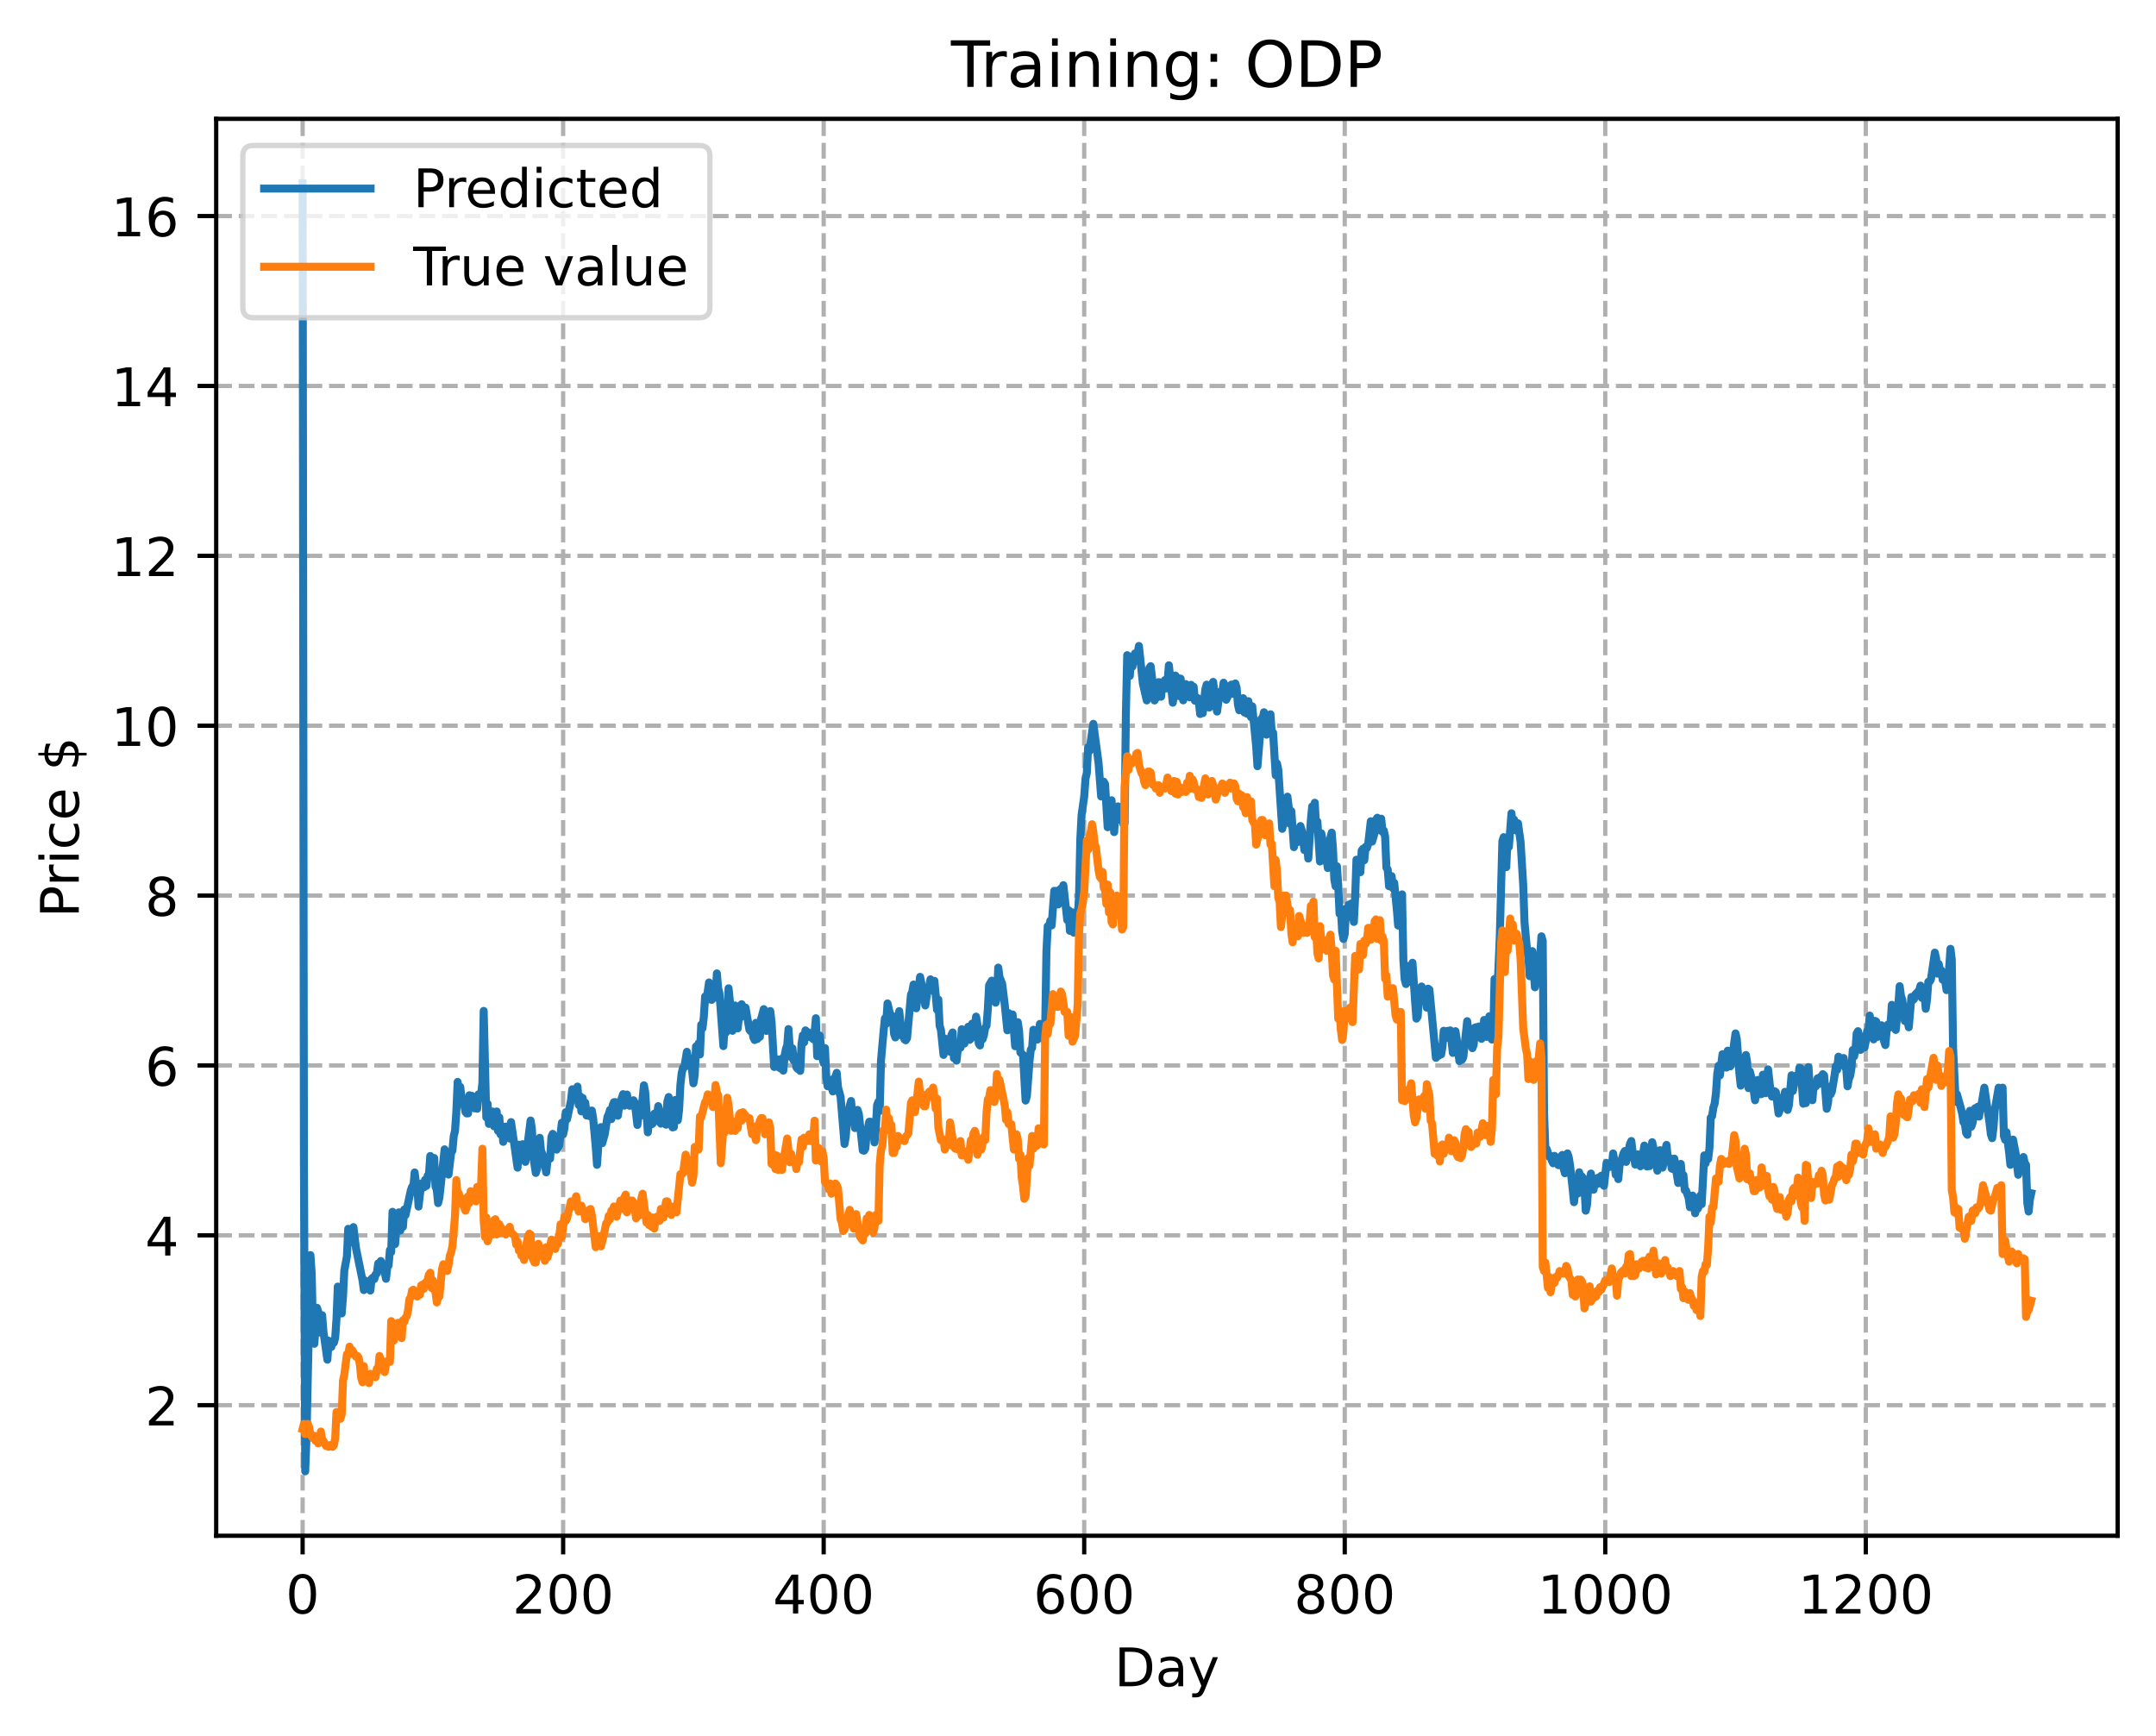 <?xml version="1.0" encoding="utf-8" standalone="no"?>
<!DOCTYPE svg PUBLIC "-//W3C//DTD SVG 1.1//EN"
  "http://www.w3.org/Graphics/SVG/1.1/DTD/svg11.dtd">
<!-- Created with matplotlib (https://matplotlib.org/) -->
<svg height="325.986pt" version="1.1" viewBox="0 0 404.923 325.986" width="404.923pt" xmlns="http://www.w3.org/2000/svg" xmlns:xlink="http://www.w3.org/1999/xlink">
 <defs>
  <style type="text/css">
*{stroke-linecap:butt;stroke-linejoin:round;}
  </style>
 </defs>
 <g id="figure_1">
  <g id="patch_1">
   <path d="M 0 325.986 
L 404.923 325.986 
L 404.923 0 
L 0 0 
z
" style="fill:#ffffff;"/>
  </g>
  <g id="axes_1">
   <g id="patch_2">
    <path d="M 40.603 288.43 
L 397.723 288.43 
L 397.723 22.318 
L 40.603 22.318 
z
" style="fill:#ffffff;"/>
   </g>
   <g id="matplotlib.axis_1">
    <g id="xtick_1">
     <g id="line2d_1">
      <path clip-path="url(#p5525183d52)" d="M 56.836 288.43 
L 56.836 22.318 
" style="fill:none;stroke:#b0b0b0;stroke-dasharray:2.96,1.28;stroke-dashoffset:0;stroke-width:0.8;"/>
     </g>
     <g id="line2d_2">
      <defs>
       <path d="M 0 0 
L 0 3.5 
" id="m5c380f58c5" style="stroke:#000000;stroke-width:0.8;"/>
      </defs>
      <g>
       <use style="stroke:#000000;stroke-width:0.8;" x="56.836" xlink:href="#m5c380f58c5" y="288.43"/>
      </g>
     </g>
     <g id="text_1">
      <!-- 0 -->
      <defs>
       <path d="M 31.781 66.406 
Q 24.172 66.406 20.328 58.906 
Q 16.5 51.422 16.5 36.375 
Q 16.5 21.391 20.328 13.891 
Q 24.172 6.391 31.781 6.391 
Q 39.453 6.391 43.281 13.891 
Q 47.125 21.391 47.125 36.375 
Q 47.125 51.422 43.281 58.906 
Q 39.453 66.406 31.781 66.406 
z
M 31.781 74.219 
Q 44.047 74.219 50.516 64.516 
Q 56.984 54.828 56.984 36.375 
Q 56.984 17.969 50.516 8.266 
Q 44.047 -1.422 31.781 -1.422 
Q 19.531 -1.422 13.062 8.266 
Q 6.594 17.969 6.594 36.375 
Q 6.594 54.828 13.062 64.516 
Q 19.531 74.219 31.781 74.219 
z
" id="DejaVuSans-48"/>
      </defs>
      <g transform="translate(53.655 303.029)scale(0.1 -0.1)">
       <use xlink:href="#DejaVuSans-48"/>
      </g>
     </g>
    </g>
    <g id="xtick_2">
     <g id="line2d_3">
      <path clip-path="url(#p5525183d52)" d="M 105.766 288.43 
L 105.766 22.318 
" style="fill:none;stroke:#b0b0b0;stroke-dasharray:2.96,1.28;stroke-dashoffset:0;stroke-width:0.8;"/>
     </g>
     <g id="line2d_4">
      <g>
       <use style="stroke:#000000;stroke-width:0.8;" x="105.766" xlink:href="#m5c380f58c5" y="288.43"/>
      </g>
     </g>
     <g id="text_2">
      <!-- 200 -->
      <defs>
       <path d="M 19.188 8.297 
L 53.609 8.297 
L 53.609 0 
L 7.328 0 
L 7.328 8.297 
Q 12.938 14.109 22.625 23.891 
Q 32.328 33.688 34.812 36.531 
Q 39.547 41.844 41.422 45.531 
Q 43.312 49.219 43.312 52.781 
Q 43.312 58.594 39.234 62.25 
Q 35.156 65.922 28.609 65.922 
Q 23.969 65.922 18.812 64.312 
Q 13.672 62.703 7.812 59.422 
L 7.812 69.391 
Q 13.766 71.781 18.938 73 
Q 24.125 74.219 28.422 74.219 
Q 39.75 74.219 46.484 68.547 
Q 53.219 62.891 53.219 53.422 
Q 53.219 48.922 51.531 44.891 
Q 49.859 40.875 45.406 35.406 
Q 44.188 33.984 37.641 27.219 
Q 31.109 20.453 19.188 8.297 
z
" id="DejaVuSans-50"/>
      </defs>
      <g transform="translate(96.223 303.029)scale(0.1 -0.1)">
       <use xlink:href="#DejaVuSans-50"/>
       <use x="63.623" xlink:href="#DejaVuSans-48"/>
       <use x="127.246" xlink:href="#DejaVuSans-48"/>
      </g>
     </g>
    </g>
    <g id="xtick_3">
     <g id="line2d_5">
      <path clip-path="url(#p5525183d52)" d="M 154.697 288.43 
L 154.697 22.318 
" style="fill:none;stroke:#b0b0b0;stroke-dasharray:2.96,1.28;stroke-dashoffset:0;stroke-width:0.8;"/>
     </g>
     <g id="line2d_6">
      <g>
       <use style="stroke:#000000;stroke-width:0.8;" x="154.697" xlink:href="#m5c380f58c5" y="288.43"/>
      </g>
     </g>
     <g id="text_3">
      <!-- 400 -->
      <defs>
       <path d="M 37.797 64.312 
L 12.891 25.391 
L 37.797 25.391 
z
M 35.203 72.906 
L 47.609 72.906 
L 47.609 25.391 
L 58.016 25.391 
L 58.016 17.188 
L 47.609 17.188 
L 47.609 0 
L 37.797 0 
L 37.797 17.188 
L 4.891 17.188 
L 4.891 26.703 
z
" id="DejaVuSans-52"/>
      </defs>
      <g transform="translate(145.153 303.029)scale(0.1 -0.1)">
       <use xlink:href="#DejaVuSans-52"/>
       <use x="63.623" xlink:href="#DejaVuSans-48"/>
       <use x="127.246" xlink:href="#DejaVuSans-48"/>
      </g>
     </g>
    </g>
    <g id="xtick_4">
     <g id="line2d_7">
      <path clip-path="url(#p5525183d52)" d="M 203.628 288.43 
L 203.628 22.318 
" style="fill:none;stroke:#b0b0b0;stroke-dasharray:2.96,1.28;stroke-dashoffset:0;stroke-width:0.8;"/>
     </g>
     <g id="line2d_8">
      <g>
       <use style="stroke:#000000;stroke-width:0.8;" x="203.628" xlink:href="#m5c380f58c5" y="288.43"/>
      </g>
     </g>
     <g id="text_4">
      <!-- 600 -->
      <defs>
       <path d="M 33.016 40.375 
Q 26.375 40.375 22.484 35.828 
Q 18.609 31.297 18.609 23.391 
Q 18.609 15.531 22.484 10.953 
Q 26.375 6.391 33.016 6.391 
Q 39.656 6.391 43.531 10.953 
Q 47.406 15.531 47.406 23.391 
Q 47.406 31.297 43.531 35.828 
Q 39.656 40.375 33.016 40.375 
z
M 52.594 71.297 
L 52.594 62.312 
Q 48.875 64.062 45.094 64.984 
Q 41.312 65.922 37.594 65.922 
Q 27.828 65.922 22.672 59.328 
Q 17.531 52.734 16.797 39.406 
Q 19.672 43.656 24.016 45.922 
Q 28.375 48.188 33.594 48.188 
Q 44.578 48.188 50.953 41.516 
Q 57.328 34.859 57.328 23.391 
Q 57.328 12.156 50.688 5.359 
Q 44.047 -1.422 33.016 -1.422 
Q 20.359 -1.422 13.672 8.266 
Q 6.984 17.969 6.984 36.375 
Q 6.984 53.656 15.188 63.938 
Q 23.391 74.219 37.203 74.219 
Q 40.922 74.219 44.703 73.484 
Q 48.484 72.75 52.594 71.297 
z
" id="DejaVuSans-54"/>
      </defs>
      <g transform="translate(194.084 303.029)scale(0.1 -0.1)">
       <use xlink:href="#DejaVuSans-54"/>
       <use x="63.623" xlink:href="#DejaVuSans-48"/>
       <use x="127.246" xlink:href="#DejaVuSans-48"/>
      </g>
     </g>
    </g>
    <g id="xtick_5">
     <g id="line2d_9">
      <path clip-path="url(#p5525183d52)" d="M 252.558 288.43 
L 252.558 22.318 
" style="fill:none;stroke:#b0b0b0;stroke-dasharray:2.96,1.28;stroke-dashoffset:0;stroke-width:0.8;"/>
     </g>
     <g id="line2d_10">
      <g>
       <use style="stroke:#000000;stroke-width:0.8;" x="252.558" xlink:href="#m5c380f58c5" y="288.43"/>
      </g>
     </g>
     <g id="text_5">
      <!-- 800 -->
      <defs>
       <path d="M 31.781 34.625 
Q 24.75 34.625 20.719 30.859 
Q 16.703 27.094 16.703 20.516 
Q 16.703 13.922 20.719 10.156 
Q 24.75 6.391 31.781 6.391 
Q 38.812 6.391 42.859 10.172 
Q 46.922 13.969 46.922 20.516 
Q 46.922 27.094 42.891 30.859 
Q 38.875 34.625 31.781 34.625 
z
M 21.922 38.812 
Q 15.578 40.375 12.031 44.719 
Q 8.5 49.078 8.5 55.328 
Q 8.5 64.062 14.719 69.141 
Q 20.953 74.219 31.781 74.219 
Q 42.672 74.219 48.875 69.141 
Q 55.078 64.062 55.078 55.328 
Q 55.078 49.078 51.531 44.719 
Q 48 40.375 41.703 38.812 
Q 48.828 37.156 52.797 32.312 
Q 56.781 27.484 56.781 20.516 
Q 56.781 9.906 50.312 4.234 
Q 43.844 -1.422 31.781 -1.422 
Q 19.734 -1.422 13.25 4.234 
Q 6.781 9.906 6.781 20.516 
Q 6.781 27.484 10.781 32.312 
Q 14.797 37.156 21.922 38.812 
z
M 18.312 54.391 
Q 18.312 48.734 21.844 45.562 
Q 25.391 42.391 31.781 42.391 
Q 38.141 42.391 41.719 45.562 
Q 45.312 48.734 45.312 54.391 
Q 45.312 60.062 41.719 63.234 
Q 38.141 66.406 31.781 66.406 
Q 25.391 66.406 21.844 63.234 
Q 18.312 60.062 18.312 54.391 
z
" id="DejaVuSans-56"/>
      </defs>
      <g transform="translate(243.015 303.029)scale(0.1 -0.1)">
       <use xlink:href="#DejaVuSans-56"/>
       <use x="63.623" xlink:href="#DejaVuSans-48"/>
       <use x="127.246" xlink:href="#DejaVuSans-48"/>
      </g>
     </g>
    </g>
    <g id="xtick_6">
     <g id="line2d_11">
      <path clip-path="url(#p5525183d52)" d="M 301.489 288.43 
L 301.489 22.318 
" style="fill:none;stroke:#b0b0b0;stroke-dasharray:2.96,1.28;stroke-dashoffset:0;stroke-width:0.8;"/>
     </g>
     <g id="line2d_12">
      <g>
       <use style="stroke:#000000;stroke-width:0.8;" x="301.489" xlink:href="#m5c380f58c5" y="288.43"/>
      </g>
     </g>
     <g id="text_6">
      <!-- 1000 -->
      <defs>
       <path d="M 12.406 8.297 
L 28.516 8.297 
L 28.516 63.922 
L 10.984 60.406 
L 10.984 69.391 
L 28.422 72.906 
L 38.281 72.906 
L 38.281 8.297 
L 54.391 8.297 
L 54.391 0 
L 12.406 0 
z
" id="DejaVuSans-49"/>
      </defs>
      <g transform="translate(288.764 303.029)scale(0.1 -0.1)">
       <use xlink:href="#DejaVuSans-49"/>
       <use x="63.623" xlink:href="#DejaVuSans-48"/>
       <use x="127.246" xlink:href="#DejaVuSans-48"/>
       <use x="190.869" xlink:href="#DejaVuSans-48"/>
      </g>
     </g>
    </g>
    <g id="xtick_7">
     <g id="line2d_13">
      <path clip-path="url(#p5525183d52)" d="M 350.419 288.43 
L 350.419 22.318 
" style="fill:none;stroke:#b0b0b0;stroke-dasharray:2.96,1.28;stroke-dashoffset:0;stroke-width:0.8;"/>
     </g>
     <g id="line2d_14">
      <g>
       <use style="stroke:#000000;stroke-width:0.8;" x="350.419" xlink:href="#m5c380f58c5" y="288.43"/>
      </g>
     </g>
     <g id="text_7">
      <!-- 1200 -->
      <g transform="translate(337.694 303.029)scale(0.1 -0.1)">
       <use xlink:href="#DejaVuSans-49"/>
       <use x="63.623" xlink:href="#DejaVuSans-50"/>
       <use x="127.246" xlink:href="#DejaVuSans-48"/>
       <use x="190.869" xlink:href="#DejaVuSans-48"/>
      </g>
     </g>
    </g>
    <g id="text_8">
     <!-- Day -->
     <defs>
      <path d="M 19.672 64.797 
L 19.672 8.109 
L 31.594 8.109 
Q 46.688 8.109 53.688 14.938 
Q 60.688 21.781 60.688 36.531 
Q 60.688 51.172 53.688 57.984 
Q 46.688 64.797 31.594 64.797 
z
M 9.812 72.906 
L 30.078 72.906 
Q 51.266 72.906 61.172 64.094 
Q 71.094 55.281 71.094 36.531 
Q 71.094 17.672 61.125 8.828 
Q 51.172 0 30.078 0 
L 9.812 0 
z
" id="DejaVuSans-68"/>
      <path d="M 34.281 27.484 
Q 23.391 27.484 19.188 25 
Q 14.984 22.516 14.984 16.5 
Q 14.984 11.719 18.141 8.906 
Q 21.297 6.109 26.703 6.109 
Q 34.188 6.109 38.703 11.406 
Q 43.219 16.703 43.219 25.484 
L 43.219 27.484 
z
M 52.203 31.203 
L 52.203 0 
L 43.219 0 
L 43.219 8.297 
Q 40.141 3.328 35.547 0.953 
Q 30.953 -1.422 24.312 -1.422 
Q 15.922 -1.422 10.953 3.297 
Q 6 8.016 6 15.922 
Q 6 25.141 12.172 29.828 
Q 18.359 34.516 30.609 34.516 
L 43.219 34.516 
L 43.219 35.406 
Q 43.219 41.609 39.141 45 
Q 35.062 48.391 27.688 48.391 
Q 23 48.391 18.547 47.266 
Q 14.109 46.141 10.016 43.891 
L 10.016 52.203 
Q 14.938 54.109 19.578 55.047 
Q 24.219 56 28.609 56 
Q 40.484 56 46.344 49.844 
Q 52.203 43.703 52.203 31.203 
z
" id="DejaVuSans-97"/>
      <path d="M 32.172 -5.078 
Q 28.375 -14.844 24.75 -17.812 
Q 21.141 -20.797 15.094 -20.797 
L 7.906 -20.797 
L 7.906 -13.281 
L 13.188 -13.281 
Q 16.891 -13.281 18.938 -11.516 
Q 21 -9.766 23.484 -3.219 
L 25.094 0.875 
L 2.984 54.688 
L 12.5 54.688 
L 29.594 11.922 
L 46.688 54.688 
L 56.203 54.688 
z
" id="DejaVuSans-121"/>
     </defs>
     <g transform="translate(209.29 316.707)scale(0.1 -0.1)">
      <use xlink:href="#DejaVuSans-68"/>
      <use x="77.002" xlink:href="#DejaVuSans-97"/>
      <use x="138.281" xlink:href="#DejaVuSans-121"/>
     </g>
    </g>
   </g>
   <g id="matplotlib.axis_2">
    <g id="ytick_1">
     <g id="line2d_15">
      <path clip-path="url(#p5525183d52)" d="M 40.603 263.917 
L 397.723 263.917 
" style="fill:none;stroke:#b0b0b0;stroke-dasharray:2.96,1.28;stroke-dashoffset:0;stroke-width:0.8;"/>
     </g>
     <g id="line2d_16">
      <defs>
       <path d="M 0 0 
L -3.5 0 
" id="mb033f570e0" style="stroke:#000000;stroke-width:0.8;"/>
      </defs>
      <g>
       <use style="stroke:#000000;stroke-width:0.8;" x="40.603" xlink:href="#mb033f570e0" y="263.917"/>
      </g>
     </g>
     <g id="text_9">
      <!-- 2 -->
      <g transform="translate(27.241 267.716)scale(0.1 -0.1)">
       <use xlink:href="#DejaVuSans-50"/>
      </g>
     </g>
    </g>
    <g id="ytick_2">
     <g id="line2d_17">
      <path clip-path="url(#p5525183d52)" d="M 40.603 232.012 
L 397.723 232.012 
" style="fill:none;stroke:#b0b0b0;stroke-dasharray:2.96,1.28;stroke-dashoffset:0;stroke-width:0.8;"/>
     </g>
     <g id="line2d_18">
      <g>
       <use style="stroke:#000000;stroke-width:0.8;" x="40.603" xlink:href="#mb033f570e0" y="232.012"/>
      </g>
     </g>
     <g id="text_10">
      <!-- 4 -->
      <g transform="translate(27.241 235.811)scale(0.1 -0.1)">
       <use xlink:href="#DejaVuSans-52"/>
      </g>
     </g>
    </g>
    <g id="ytick_3">
     <g id="line2d_19">
      <path clip-path="url(#p5525183d52)" d="M 40.603 200.107 
L 397.723 200.107 
" style="fill:none;stroke:#b0b0b0;stroke-dasharray:2.96,1.28;stroke-dashoffset:0;stroke-width:0.8;"/>
     </g>
     <g id="line2d_20">
      <g>
       <use style="stroke:#000000;stroke-width:0.8;" x="40.603" xlink:href="#mb033f570e0" y="200.107"/>
      </g>
     </g>
     <g id="text_11">
      <!-- 6 -->
      <g transform="translate(27.241 203.906)scale(0.1 -0.1)">
       <use xlink:href="#DejaVuSans-54"/>
      </g>
     </g>
    </g>
    <g id="ytick_4">
     <g id="line2d_21">
      <path clip-path="url(#p5525183d52)" d="M 40.603 168.202 
L 397.723 168.202 
" style="fill:none;stroke:#b0b0b0;stroke-dasharray:2.96,1.28;stroke-dashoffset:0;stroke-width:0.8;"/>
     </g>
     <g id="line2d_22">
      <g>
       <use style="stroke:#000000;stroke-width:0.8;" x="40.603" xlink:href="#mb033f570e0" y="168.202"/>
      </g>
     </g>
     <g id="text_12">
      <!-- 8 -->
      <g transform="translate(27.241 172.001)scale(0.1 -0.1)">
       <use xlink:href="#DejaVuSans-56"/>
      </g>
     </g>
    </g>
    <g id="ytick_5">
     <g id="line2d_23">
      <path clip-path="url(#p5525183d52)" d="M 40.603 136.297 
L 397.723 136.297 
" style="fill:none;stroke:#b0b0b0;stroke-dasharray:2.96,1.28;stroke-dashoffset:0;stroke-width:0.8;"/>
     </g>
     <g id="line2d_24">
      <g>
       <use style="stroke:#000000;stroke-width:0.8;" x="40.603" xlink:href="#mb033f570e0" y="136.297"/>
      </g>
     </g>
     <g id="text_13">
      <!-- 10 -->
      <g transform="translate(20.878 140.096)scale(0.1 -0.1)">
       <use xlink:href="#DejaVuSans-49"/>
       <use x="63.623" xlink:href="#DejaVuSans-48"/>
      </g>
     </g>
    </g>
    <g id="ytick_6">
     <g id="line2d_25">
      <path clip-path="url(#p5525183d52)" d="M 40.603 104.392 
L 397.723 104.392 
" style="fill:none;stroke:#b0b0b0;stroke-dasharray:2.96,1.28;stroke-dashoffset:0;stroke-width:0.8;"/>
     </g>
     <g id="line2d_26">
      <g>
       <use style="stroke:#000000;stroke-width:0.8;" x="40.603" xlink:href="#mb033f570e0" y="104.392"/>
      </g>
     </g>
     <g id="text_14">
      <!-- 12 -->
      <g transform="translate(20.878 108.191)scale(0.1 -0.1)">
       <use xlink:href="#DejaVuSans-49"/>
       <use x="63.623" xlink:href="#DejaVuSans-50"/>
      </g>
     </g>
    </g>
    <g id="ytick_7">
     <g id="line2d_27">
      <path clip-path="url(#p5525183d52)" d="M 40.603 72.487 
L 397.723 72.487 
" style="fill:none;stroke:#b0b0b0;stroke-dasharray:2.96,1.28;stroke-dashoffset:0;stroke-width:0.8;"/>
     </g>
     <g id="line2d_28">
      <g>
       <use style="stroke:#000000;stroke-width:0.8;" x="40.603" xlink:href="#mb033f570e0" y="72.487"/>
      </g>
     </g>
     <g id="text_15">
      <!-- 14 -->
      <g transform="translate(20.878 76.286)scale(0.1 -0.1)">
       <use xlink:href="#DejaVuSans-49"/>
       <use x="63.623" xlink:href="#DejaVuSans-52"/>
      </g>
     </g>
    </g>
    <g id="ytick_8">
     <g id="line2d_29">
      <path clip-path="url(#p5525183d52)" d="M 40.603 40.582 
L 397.723 40.582 
" style="fill:none;stroke:#b0b0b0;stroke-dasharray:2.96,1.28;stroke-dashoffset:0;stroke-width:0.8;"/>
     </g>
     <g id="line2d_30">
      <g>
       <use style="stroke:#000000;stroke-width:0.8;" x="40.603" xlink:href="#mb033f570e0" y="40.582"/>
      </g>
     </g>
     <g id="text_16">
      <!-- 16 -->
      <g transform="translate(20.878 44.381)scale(0.1 -0.1)">
       <use xlink:href="#DejaVuSans-49"/>
       <use x="63.623" xlink:href="#DejaVuSans-54"/>
      </g>
     </g>
    </g>
    <g id="text_17">
     <!-- Price $ -->
     <defs>
      <path d="M 19.672 64.797 
L 19.672 37.406 
L 32.078 37.406 
Q 38.969 37.406 42.719 40.969 
Q 46.484 44.531 46.484 51.125 
Q 46.484 57.672 42.719 61.234 
Q 38.969 64.797 32.078 64.797 
z
M 9.812 72.906 
L 32.078 72.906 
Q 44.344 72.906 50.609 67.359 
Q 56.891 61.812 56.891 51.125 
Q 56.891 40.328 50.609 34.812 
Q 44.344 29.297 32.078 29.297 
L 19.672 29.297 
L 19.672 0 
L 9.812 0 
z
" id="DejaVuSans-80"/>
      <path d="M 41.109 46.297 
Q 39.594 47.172 37.812 47.578 
Q 36.031 48 33.891 48 
Q 26.266 48 22.188 43.047 
Q 18.109 38.094 18.109 28.812 
L 18.109 0 
L 9.078 0 
L 9.078 54.688 
L 18.109 54.688 
L 18.109 46.188 
Q 20.953 51.172 25.484 53.578 
Q 30.031 56 36.531 56 
Q 37.453 56 38.578 55.875 
Q 39.703 55.766 41.062 55.516 
z
" id="DejaVuSans-114"/>
      <path d="M 9.422 54.688 
L 18.406 54.688 
L 18.406 0 
L 9.422 0 
z
M 9.422 75.984 
L 18.406 75.984 
L 18.406 64.594 
L 9.422 64.594 
z
" id="DejaVuSans-105"/>
      <path d="M 48.781 52.594 
L 48.781 44.188 
Q 44.969 46.297 41.141 47.344 
Q 37.312 48.391 33.406 48.391 
Q 24.656 48.391 19.812 42.844 
Q 14.984 37.312 14.984 27.297 
Q 14.984 17.281 19.812 11.734 
Q 24.656 6.203 33.406 6.203 
Q 37.312 6.203 41.141 7.25 
Q 44.969 8.297 48.781 10.406 
L 48.781 2.094 
Q 45.016 0.344 40.984 -0.531 
Q 36.969 -1.422 32.422 -1.422 
Q 20.062 -1.422 12.781 6.344 
Q 5.516 14.109 5.516 27.297 
Q 5.516 40.672 12.859 48.328 
Q 20.219 56 33.016 56 
Q 37.156 56 41.109 55.141 
Q 45.062 54.297 48.781 52.594 
z
" id="DejaVuSans-99"/>
      <path d="M 56.203 29.594 
L 56.203 25.203 
L 14.891 25.203 
Q 15.484 15.922 20.484 11.062 
Q 25.484 6.203 34.422 6.203 
Q 39.594 6.203 44.453 7.469 
Q 49.312 8.734 54.109 11.281 
L 54.109 2.781 
Q 49.266 0.734 44.188 -0.344 
Q 39.109 -1.422 33.891 -1.422 
Q 20.797 -1.422 13.156 6.188 
Q 5.516 13.812 5.516 26.812 
Q 5.516 40.234 12.766 48.109 
Q 20.016 56 32.328 56 
Q 43.359 56 49.781 48.891 
Q 56.203 41.797 56.203 29.594 
z
M 47.219 32.234 
Q 47.125 39.594 43.094 43.984 
Q 39.062 48.391 32.422 48.391 
Q 24.906 48.391 20.391 44.141 
Q 15.875 39.891 15.188 32.172 
z
" id="DejaVuSans-101"/>
      <path id="DejaVuSans-32"/>
      <path d="M 33.797 -14.703 
L 28.906 -14.703 
L 28.859 0 
Q 23.734 0.094 18.609 1.188 
Q 13.484 2.297 8.297 4.5 
L 8.297 13.281 
Q 13.281 10.156 18.375 8.562 
Q 23.484 6.984 28.906 6.938 
L 28.906 29.203 
Q 18.109 30.953 13.203 35.156 
Q 8.297 39.359 8.297 46.688 
Q 8.297 54.641 13.625 59.219 
Q 18.953 63.812 28.906 64.5 
L 28.906 75.984 
L 33.797 75.984 
L 33.797 64.656 
Q 38.328 64.453 42.578 63.688 
Q 46.828 62.938 50.875 61.625 
L 50.875 53.078 
Q 46.828 55.125 42.547 56.25 
Q 38.281 57.375 33.797 57.562 
L 33.797 36.719 
Q 44.875 35.016 50.094 30.609 
Q 55.328 26.219 55.328 18.609 
Q 55.328 10.359 49.781 5.594 
Q 44.234 0.828 33.797 0.094 
z
M 28.906 37.594 
L 28.906 57.625 
Q 23.25 56.984 20.266 54.391 
Q 17.281 51.812 17.281 47.516 
Q 17.281 43.312 20.031 40.969 
Q 22.797 38.625 28.906 37.594 
z
M 33.797 28.219 
L 33.797 7.078 
Q 39.984 7.906 43.141 10.594 
Q 46.297 13.281 46.297 17.672 
Q 46.297 21.969 43.281 24.5 
Q 40.281 27.047 33.797 28.219 
z
" id="DejaVuSans-36"/>
     </defs>
     <g transform="translate(14.798 172.342)rotate(-90)scale(0.1 -0.1)">
      <use xlink:href="#DejaVuSans-80"/>
      <use x="58.553" xlink:href="#DejaVuSans-114"/>
      <use x="99.666" xlink:href="#DejaVuSans-105"/>
      <use x="127.449" xlink:href="#DejaVuSans-99"/>
      <use x="182.43" xlink:href="#DejaVuSans-101"/>
      <use x="243.953" xlink:href="#DejaVuSans-32"/>
      <use x="275.74" xlink:href="#DejaVuSans-36"/>
     </g>
    </g>
   </g>
   <g id="line2d_31">
    <path clip-path="url(#p5525183d52)" d="M 56.836 34.414 
L 57.081 217.295 
L 57.325 276.334 
L 57.57 269.792 
L 58.304 235.722 
L 58.548 239.3 
L 58.793 250.949 
L 59.038 252.378 
L 59.527 245.611 
L 59.772 246.344 
L 60.016 250.261 
L 60.261 247.213 
L 60.506 247.013 
L 60.75 250.137 
L 61.484 255.368 
L 61.729 251.803 
L 61.974 251.998 
L 62.218 252.979 
L 62.463 252.038 
L 62.708 252.18 
L 62.952 251.269 
L 63.197 247.717 
L 63.441 241.643 
L 63.686 243.471 
L 63.931 243.041 
L 64.175 246.681 
L 64.42 243.543 
L 64.665 238.628 
L 65.154 235.973 
L 65.399 230.791 
L 65.643 233.391 
L 65.888 232.351 
L 66.133 233.28 
L 66.377 230.465 
L 66.867 234.483 
L 68.09 240.471 
L 68.335 242.291 
L 68.579 240.496 
L 68.824 241.432 
L 69.313 241.851 
L 69.558 242.377 
L 69.802 240.163 
L 70.047 239.94 
L 70.292 240.237 
L 70.536 239.367 
L 70.781 239.158 
L 71.026 237.295 
L 71.27 238.229 
L 71.515 236.831 
L 72.249 238.924 
L 72.494 240.176 
L 72.738 237.98 
L 72.983 237.654 
L 73.228 234.785 
L 73.472 235.151 
L 73.717 227.592 
L 73.962 229.884 
L 74.206 233.656 
L 74.451 230.57 
L 74.696 229.695 
L 74.94 227.69 
L 75.185 231.117 
L 75.429 228.246 
L 75.674 230.422 
L 75.919 227.17 
L 76.163 228.207 
L 77.142 223.617 
L 77.387 222.914 
L 77.631 222.923 
L 77.876 220.202 
L 78.121 222.181 
L 78.365 222.656 
L 78.61 226.612 
L 79.099 222.3 
L 79.344 222.851 
L 79.589 223.024 
L 79.833 221.59 
L 80.078 222.728 
L 80.323 220.803 
L 80.567 220.496 
L 80.812 217.109 
L 81.056 220.018 
L 81.301 220.647 
L 81.546 217.484 
L 81.79 222.82 
L 82.035 223.47 
L 82.28 225.959 
L 82.524 224.96 
L 83.503 215.861 
L 84.237 220.601 
L 84.726 216.524 
L 84.971 216.102 
L 85.216 213.405 
L 85.46 212.381 
L 85.705 208.839 
L 85.95 203.197 
L 86.194 205.607 
L 86.439 204.129 
L 86.684 206.207 
L 86.928 207.217 
L 87.173 207.459 
L 87.417 208.84 
L 87.662 209.118 
L 87.907 209.104 
L 88.151 205.702 
L 88.396 206.53 
L 88.641 205.817 
L 89.13 208.165 
L 89.375 207.325 
L 89.619 208.241 
L 89.864 205.533 
L 90.109 205.663 
L 90.353 205.59 
L 90.598 203.405 
L 90.843 189.863 
L 91.332 209.86 
L 91.577 207.306 
L 91.821 211.079 
L 92.066 210.827 
L 92.555 208.763 
L 92.8 211.543 
L 93.044 209.549 
L 93.289 208.75 
L 93.534 212.404 
L 93.778 209.862 
L 94.023 213.068 
L 94.268 211.55 
L 94.512 214.455 
L 95.002 211.583 
L 95.246 212.11 
L 95.491 211.781 
L 95.736 213.838 
L 95.98 210.746 
L 96.47 214.093 
L 97.204 219.304 
L 97.448 214.984 
L 97.693 216.827 
L 98.182 214.894 
L 98.427 217.17 
L 98.672 218.218 
L 99.65 210.447 
L 99.895 211.958 
L 100.139 217.153 
L 100.629 220.293 
L 100.873 219.515 
L 101.363 213.691 
L 101.607 216.085 
L 101.852 216.729 
L 102.097 218.391 
L 102.341 218.851 
L 102.586 220.188 
L 102.831 217.873 
L 103.075 217.198 
L 103.32 217.609 
L 103.565 213.517 
L 103.809 212.956 
L 104.054 213.986 
L 104.299 215.615 
L 104.543 215.92 
L 105.032 215.141 
L 105.522 210.863 
L 105.766 213.044 
L 106.011 211.887 
L 106.256 208.882 
L 106.5 210.201 
L 107.234 206.732 
L 107.479 204.577 
L 107.724 206.536 
L 107.968 205.855 
L 108.213 205.56 
L 108.458 204.07 
L 108.702 207.541 
L 108.947 205.874 
L 109.192 208.738 
L 109.436 206.217 
L 109.681 208.376 
L 109.926 207.103 
L 110.17 209.509 
L 110.415 208.556 
L 110.66 209.604 
L 110.904 208.917 
L 111.149 208.575 
L 111.393 209.958 
L 111.883 215.352 
L 112.127 218.771 
L 112.372 215.195 
L 112.861 211.685 
L 113.106 214.704 
L 113.595 212.949 
L 114.085 209.764 
L 114.329 209.265 
L 114.574 208.438 
L 114.819 210.19 
L 115.063 207.604 
L 115.308 207.003 
L 115.553 206.981 
L 116.042 209.55 
L 116.287 207.782 
L 117.02 205.495 
L 117.265 207.659 
L 117.51 207 
L 117.754 205.568 
L 117.999 207.204 
L 118.244 207.677 
L 118.488 207.644 
L 118.733 206.726 
L 118.978 206.647 
L 119.222 207.122 
L 119.712 211.291 
L 119.956 209.239 
L 120.201 209.633 
L 120.69 206.368 
L 120.935 203.833 
L 121.18 205.121 
L 121.669 212.664 
L 121.914 210.481 
L 122.158 210.657 
L 122.403 211.142 
L 122.648 210.947 
L 122.892 209.163 
L 123.137 210.059 
L 123.381 209.603 
L 123.626 207.745 
L 123.871 208.735 
L 124.115 211.035 
L 124.36 209.024 
L 124.605 210.357 
L 125.094 211.237 
L 125.339 206.895 
L 125.583 206.034 
L 126.317 211.739 
L 126.562 211.682 
L 126.807 206.593 
L 127.051 209.294 
L 127.296 210.403 
L 127.541 208.449 
L 127.785 203.793 
L 128.03 201.525 
L 128.275 200.558 
L 128.519 200.451 
L 129.008 197.537 
L 129.498 200.226 
L 129.742 199.618 
L 129.987 201.034 
L 130.232 203.462 
L 130.476 201.91 
L 130.721 196.529 
L 130.966 197.934 
L 131.21 195.945 
L 131.455 198.043 
L 131.7 192.452 
L 131.944 193.104 
L 132.189 190.933 
L 132.434 187.143 
L 132.678 187.859 
L 133.168 184.518 
L 133.412 187.197 
L 133.657 187.797 
L 133.902 187.109 
L 134.146 187.045 
L 134.391 187.373 
L 134.636 182.816 
L 134.88 185.589 
L 135.125 186.547 
L 135.859 196.476 
L 136.103 192.635 
L 136.348 193.921 
L 136.593 190.878 
L 136.837 185.614 
L 137.082 188.101 
L 137.327 189.436 
L 137.571 193.603 
L 138.061 188.849 
L 138.55 193.137 
L 138.795 190.943 
L 139.039 191.11 
L 139.284 188.607 
L 139.773 189.586 
L 140.018 189.237 
L 140.752 193.419 
L 140.996 193.694 
L 141.241 193.215 
L 141.486 194.829 
L 141.73 195.331 
L 141.975 192.099 
L 142.22 195.147 
L 142.464 192.266 
L 142.709 194.744 
L 142.954 191.355 
L 143.443 189.532 
L 143.688 190.55 
L 143.932 193.625 
L 144.177 192.971 
L 144.422 191.833 
L 144.666 189.886 
L 144.911 191.967 
L 145.4 200.39 
L 145.645 198.873 
L 145.89 200.34 
L 146.134 198.982 
L 146.379 200.518 
L 146.624 200.682 
L 146.868 198.827 
L 147.113 201.083 
L 147.357 198.279 
L 147.602 196.998 
L 147.847 196.344 
L 148.091 193.276 
L 148.336 197.007 
L 148.581 198.572 
L 148.825 196.879 
L 149.07 199.191 
L 149.315 198.473 
L 149.559 200.426 
L 149.804 200.746 
L 150.049 199.468 
L 150.293 201.129 
L 150.538 196.002 
L 150.783 194.45 
L 151.027 195.765 
L 151.272 193.52 
L 151.517 194.597 
L 151.761 193.859 
L 152.251 194.829 
L 152.495 194.884 
L 152.74 195.182 
L 152.984 193.976 
L 153.229 191.237 
L 153.474 198.368 
L 153.718 197.798 
L 153.963 194.485 
L 154.452 198.665 
L 154.697 199.684 
L 154.942 196.847 
L 155.186 202.248 
L 155.431 204.009 
L 155.676 203.307 
L 155.92 204.164 
L 156.165 202.812 
L 156.41 204.986 
L 156.654 202.503 
L 156.899 202.327 
L 157.144 201.485 
L 157.388 204.182 
L 157.878 206.038 
L 158.612 214.862 
L 158.856 213.358 
L 159.101 209.983 
L 159.345 209.606 
L 159.59 207.709 
L 159.835 206.779 
L 160.079 209.034 
L 160.324 209.719 
L 160.569 211.862 
L 160.813 211.499 
L 161.058 208.459 
L 161.303 209.227 
L 162.037 216.058 
L 162.281 216.113 
L 162.526 215.701 
L 162.771 212.959 
L 163.26 210.674 
L 163.505 210.679 
L 163.749 211.04 
L 163.994 211.835 
L 164.239 214.565 
L 164.483 212.119 
L 164.728 207.545 
L 164.972 206.935 
L 165.217 208.654 
L 165.462 199.184 
L 165.951 193.68 
L 166.196 191.265 
L 166.44 192.272 
L 166.685 188.455 
L 167.174 190.472 
L 167.419 191.317 
L 167.664 190.819 
L 167.908 194.139 
L 168.153 194.844 
L 168.642 192.551 
L 168.887 189.9 
L 169.376 194.512 
L 169.621 193.763 
L 169.866 195.2 
L 170.11 195.381 
L 170.355 194.979 
L 171.089 186.815 
L 171.333 186.272 
L 171.578 184.905 
L 172.067 189.373 
L 172.557 185.768 
L 172.801 183.464 
L 173.046 184.623 
L 173.291 187.54 
L 173.535 186.829 
L 173.78 188.846 
L 174.269 185.667 
L 174.514 185.213 
L 174.759 183.934 
L 175.003 184.571 
L 175.248 186.078 
L 175.493 184.215 
L 175.982 189.634 
L 176.227 187.723 
L 176.471 192.637 
L 176.716 193.414 
L 177.205 198.128 
L 177.45 195.046 
L 177.694 195.601 
L 177.939 195.399 
L 178.428 197.539 
L 178.673 194.42 
L 178.918 193.906 
L 179.162 198.734 
L 179.407 198.842 
L 179.652 199.211 
L 179.896 196.994 
L 180.141 195.974 
L 180.386 196.774 
L 180.63 193.298 
L 181.12 196.005 
L 181.854 192.835 
L 182.098 195.305 
L 182.343 195.093 
L 182.588 192.248 
L 182.832 193.499 
L 183.077 192.683 
L 183.321 190.932 
L 183.566 192.424 
L 183.811 195.967 
L 184.055 196.354 
L 184.3 194.109 
L 184.545 195.191 
L 184.789 194.4 
L 185.034 193.033 
L 185.279 192.656 
L 185.523 189.572 
L 185.768 185.044 
L 186.257 184.183 
L 186.502 185.166 
L 186.747 187.553 
L 186.991 188.314 
L 187.236 187.215 
L 187.481 181.73 
L 187.725 183.523 
L 188.215 184.732 
L 188.704 188.682 
L 189.193 193.505 
L 189.438 190.278 
L 189.682 191.545 
L 189.927 191.735 
L 190.172 190.521 
L 190.661 196.499 
L 190.906 194.99 
L 191.15 191.969 
L 191.395 193.561 
L 191.64 197.668 
L 192.129 198.097 
L 192.618 206.701 
L 192.863 205.877 
L 193.352 199.316 
L 193.597 197.131 
L 193.842 196.801 
L 194.086 193.4 
L 194.331 194.118 
L 194.575 193.972 
L 194.82 195.254 
L 195.065 194.709 
L 195.309 192.3 
L 195.554 193.308 
L 195.799 194.865 
L 196.043 195.219 
L 196.288 193.774 
L 196.533 178.699 
L 196.777 173.942 
L 197.022 173.94 
L 197.267 172.919 
L 197.511 173.809 
L 198.001 167.308 
L 198.245 167.739 
L 198.49 167.299 
L 198.735 169.877 
L 198.979 169.333 
L 199.224 166.899 
L 199.469 167.144 
L 199.713 166.245 
L 200.447 172.807 
L 200.692 170.949 
L 200.936 174.83 
L 201.181 173.857 
L 201.426 171.346 
L 201.67 175.173 
L 201.915 175.005 
L 202.16 173.925 
L 202.404 172.328 
L 202.649 168.422 
L 202.894 157.603 
L 203.138 153.02 
L 203.628 149.61 
L 203.872 146.233 
L 204.117 145.187 
L 204.362 140.321 
L 204.606 141.061 
L 205.096 137.575 
L 205.34 135.949 
L 206.319 143.255 
L 206.808 149.586 
L 207.297 146.809 
L 207.542 147.259 
L 208.031 155.369 
L 208.276 150.392 
L 208.521 152.364 
L 208.765 150.306 
L 209.255 156.282 
L 209.499 152.17 
L 209.744 152.876 
L 209.989 151.45 
L 210.233 151.943 
L 210.478 154.019 
L 210.723 151.49 
L 210.967 154.745 
L 211.212 154.665 
L 211.457 134.009 
L 211.701 123.05 
L 211.946 124.44 
L 212.191 126.952 
L 212.435 123.32 
L 212.68 125.21 
L 212.924 123.415 
L 213.169 122.717 
L 213.414 124.091 
L 213.903 121.32 
L 214.392 125.962 
L 214.637 128.336 
L 215.371 131.552 
L 215.616 130.522 
L 215.86 125.465 
L 216.105 125.111 
L 216.594 129.115 
L 216.839 131.557 
L 217.084 130.6 
L 217.328 130.986 
L 217.573 128.117 
L 217.818 128.149 
L 218.062 130.855 
L 218.307 128.485 
L 218.551 129.41 
L 218.796 127.724 
L 219.041 129.296 
L 219.285 127.985 
L 219.53 124.947 
L 220.264 131.981 
L 220.509 130.337 
L 220.753 126.882 
L 220.998 130.7 
L 221.243 127.333 
L 221.487 130.748 
L 221.732 127.45 
L 222.221 131.536 
L 222.711 128.482 
L 222.955 129.778 
L 223.2 129.028 
L 223.445 130.976 
L 223.689 128.619 
L 223.934 130.878 
L 224.179 128.98 
L 224.423 131.599 
L 224.912 131.089 
L 225.157 131.878 
L 225.402 134.1 
L 225.646 131.999 
L 225.891 133.945 
L 226.38 129.443 
L 226.625 128.584 
L 226.87 131.478 
L 227.114 132.888 
L 227.604 128.48 
L 227.848 128.072 
L 228.338 132.171 
L 228.582 133.641 
L 229.072 129.968 
L 229.316 130.766 
L 229.561 129.889 
L 229.806 128.22 
L 230.05 129.157 
L 230.295 131.424 
L 230.539 130.927 
L 230.784 128.876 
L 231.029 130.107 
L 231.273 128.574 
L 231.518 130.306 
L 232.007 128.36 
L 232.252 129.139 
L 232.497 132.307 
L 232.741 133.392 
L 232.986 131.45 
L 233.231 132.207 
L 233.475 131.123 
L 233.72 133.821 
L 233.965 132.722 
L 234.209 134.044 
L 234.454 131.686 
L 234.943 134.681 
L 235.188 132.649 
L 235.922 140.152 
L 236.167 143.906 
L 236.9 134.991 
L 237.145 134.915 
L 237.39 133.769 
L 237.634 136.805 
L 237.879 137.983 
L 238.368 134.751 
L 238.613 134.146 
L 238.858 137.813 
L 239.102 137.595 
L 239.592 145.609 
L 239.836 143.397 
L 240.081 144.565 
L 240.815 155.666 
L 241.06 154.625 
L 241.304 151.47 
L 241.549 150.966 
L 241.794 149.62 
L 242.038 151.601 
L 242.283 154.724 
L 242.527 152.337 
L 243.017 159.105 
L 243.261 156.553 
L 243.506 158.243 
L 243.751 157.65 
L 243.995 158.091 
L 244.24 155.136 
L 244.485 155.939 
L 244.729 157.407 
L 244.974 159.656 
L 245.219 157.88 
L 245.463 158.172 
L 245.708 161.247 
L 246.197 153.969 
L 246.442 151.449 
L 246.687 153.26 
L 246.931 150.765 
L 247.176 155.345 
L 247.421 154.294 
L 247.91 161.801 
L 248.155 156.499 
L 248.399 157.759 
L 248.644 160.141 
L 248.888 159.518 
L 249.378 163.033 
L 249.867 157.35 
L 250.112 156.382 
L 250.356 159.509 
L 250.601 165.182 
L 250.846 166.47 
L 251.09 162.698 
L 251.335 166.237 
L 251.58 171.6 
L 251.824 170.709 
L 252.069 174.907 
L 252.314 176.349 
L 252.558 175.414 
L 252.803 170.64 
L 253.048 172.08 
L 253.292 169.917 
L 253.537 172.213 
L 253.782 169.703 
L 254.026 170.785 
L 254.271 173.15 
L 254.515 168.458 
L 254.76 161.459 
L 255.249 163.343 
L 255.494 163.816 
L 255.739 159.744 
L 255.983 159.414 
L 256.228 161.562 
L 256.473 159.05 
L 256.717 159.275 
L 256.962 158.511 
L 257.451 154.243 
L 257.696 158.068 
L 258.185 156.384 
L 258.43 153.925 
L 258.675 153.583 
L 258.919 155.88 
L 259.409 153.765 
L 259.653 156.251 
L 259.898 155.988 
L 260.143 157.134 
L 260.387 162.958 
L 260.632 163.316 
L 260.876 166.446 
L 261.121 166.466 
L 261.366 164.548 
L 261.61 166.821 
L 261.855 165.819 
L 262.344 170.837 
L 262.589 173.829 
L 262.834 173.596 
L 263.078 169.838 
L 263.323 167.971 
L 263.568 180.241 
L 263.812 183.936 
L 264.057 184.822 
L 264.302 184.234 
L 264.546 181.44 
L 264.791 184.398 
L 265.036 183.811 
L 265.28 180.816 
L 265.77 188.023 
L 266.014 191.31 
L 266.259 190.941 
L 266.503 187.069 
L 266.993 185.271 
L 267.482 188.051 
L 267.727 186.826 
L 267.971 189.258 
L 268.216 185.68 
L 268.461 185.868 
L 269.684 198.679 
L 269.929 198.297 
L 270.173 198.301 
L 270.418 196.645 
L 270.663 198.044 
L 270.907 196.625 
L 271.152 193.586 
L 271.397 194.521 
L 271.641 194.929 
L 271.886 193.604 
L 272.131 194.271 
L 272.375 193.52 
L 272.864 197.752 
L 273.109 196.976 
L 273.354 193.666 
L 273.598 195.249 
L 274.088 199.284 
L 274.332 197.874 
L 274.577 199.037 
L 274.822 198.571 
L 275.556 191.79 
L 275.8 193.668 
L 276.045 193.549 
L 276.29 194.269 
L 276.534 196.862 
L 276.779 196.239 
L 277.024 192.996 
L 277.268 192.915 
L 277.513 194.533 
L 277.758 192.784 
L 278.002 193.436 
L 278.247 195.109 
L 278.491 194.124 
L 278.736 191.563 
L 278.981 192.822 
L 279.225 194.741 
L 279.47 193.755 
L 279.715 190.865 
L 279.959 192.485 
L 280.204 195.248 
L 280.449 194.288 
L 280.693 183.867 
L 280.938 186.212 
L 281.183 187.347 
L 281.672 176.07 
L 282.161 158.003 
L 282.406 157.228 
L 282.651 159.155 
L 282.895 162.871 
L 283.14 157.583 
L 283.385 159.069 
L 283.874 152.741 
L 284.118 155.293 
L 284.363 153.933 
L 284.608 155.908 
L 284.852 156.007 
L 285.097 154.621 
L 285.586 158.134 
L 286.076 166.18 
L 286.32 173.189 
L 286.81 178.589 
L 287.054 179.85 
L 287.299 183.342 
L 287.788 178.634 
L 288.278 185.424 
L 288.522 183.439 
L 288.767 180.048 
L 289.012 180.322 
L 289.256 179.765 
L 289.501 175.853 
L 289.746 176.711 
L 289.99 208.952 
L 290.235 215.709 
L 290.479 215.78 
L 290.969 217.265 
L 291.213 217.086 
L 291.458 218.012 
L 291.703 218.483 
L 291.947 217.082 
L 292.192 218.083 
L 292.437 217.941 
L 292.681 218.831 
L 292.926 218.782 
L 293.171 217.202 
L 293.415 216.912 
L 293.66 219.437 
L 293.905 220.349 
L 294.149 217.482 
L 294.394 216.622 
L 294.639 217.396 
L 294.883 218.932 
L 295.373 223.352 
L 295.617 225.787 
L 295.862 223.773 
L 296.106 223.772 
L 296.351 224.152 
L 296.596 220.173 
L 296.84 221.509 
L 297.085 220.932 
L 297.33 221.331 
L 297.574 222.772 
L 297.819 227.386 
L 298.064 226.301 
L 298.308 222.696 
L 298.798 220.41 
L 299.042 223.188 
L 299.287 223.445 
L 299.532 221.856 
L 299.776 221.326 
L 300.021 222.351 
L 300.266 221.135 
L 300.51 222.247 
L 300.755 220.81 
L 301.244 222.704 
L 301.734 218.421 
L 301.978 218.682 
L 302.223 219.195 
L 302.467 218.923 
L 302.712 219.12 
L 302.957 216.626 
L 303.201 217.999 
L 303.446 220.634 
L 303.691 219.601 
L 303.935 221.45 
L 304.18 218.839 
L 304.425 218.263 
L 304.914 216.618 
L 305.159 216.175 
L 305.403 218.223 
L 306.137 214.823 
L 306.382 214.296 
L 306.627 216.373 
L 306.871 217.222 
L 307.116 218.723 
L 307.361 218.06 
L 307.605 216.807 
L 307.85 217.437 
L 308.094 219.04 
L 308.339 218.345 
L 308.828 215.151 
L 309.318 219.084 
L 309.562 218.456 
L 309.807 219.014 
L 310.052 217.765 
L 310.296 214.52 
L 311.03 217.828 
L 311.275 219.875 
L 311.52 218.835 
L 311.764 216.022 
L 312.009 218.217 
L 312.254 219.293 
L 312.498 218.092 
L 312.743 216.075 
L 312.988 215.028 
L 313.232 217.494 
L 313.477 217.392 
L 313.722 217.666 
L 313.966 219.475 
L 314.211 219.573 
L 314.455 217.602 
L 315.189 222.184 
L 315.434 221.212 
L 315.679 218.593 
L 315.923 221.264 
L 316.168 220.686 
L 316.413 223.501 
L 316.657 223.603 
L 317.147 224.963 
L 317.391 226.733 
L 317.636 225.106 
L 317.881 224.543 
L 318.37 227.871 
L 318.615 226.952 
L 318.859 227.02 
L 319.104 226.453 
L 319.349 224.529 
L 319.593 226.164 
L 320.082 216.994 
L 320.327 218.503 
L 320.572 217.142 
L 320.816 217.671 
L 321.061 215.593 
L 321.306 209.908 
L 321.55 209.629 
L 321.795 208.012 
L 322.04 207.239 
L 322.284 205.223 
L 322.529 201.614 
L 322.774 200.15 
L 323.018 201.975 
L 323.508 197.985 
L 324.242 200.51 
L 324.486 197.331 
L 324.976 200.27 
L 325.22 199.572 
L 325.71 195.805 
L 325.954 194.092 
L 326.199 195.199 
L 326.688 201.682 
L 326.933 203.899 
L 327.177 201.755 
L 327.422 202.673 
L 327.911 198.142 
L 328.156 199.651 
L 328.401 204.365 
L 328.645 201.225 
L 329.135 203.227 
L 329.624 206.648 
L 330.113 202.831 
L 330.358 204.67 
L 330.603 205.519 
L 330.847 205.469 
L 331.092 201.837 
L 331.337 202.528 
L 331.581 205.322 
L 332.07 200.848 
L 332.56 205.251 
L 332.804 205.953 
L 333.049 205.108 
L 333.294 204.935 
L 333.538 205.131 
L 334.028 209.122 
L 334.272 208.452 
L 334.517 206.23 
L 334.762 206.69 
L 335.006 206.203 
L 335.251 205.056 
L 335.496 205.896 
L 335.74 208.459 
L 335.985 207.549 
L 336.474 201.946 
L 336.719 204.916 
L 337.208 202.073 
L 337.453 203.023 
L 337.698 203.125 
L 337.942 200.553 
L 338.187 200.64 
L 338.676 207.287 
L 338.921 205.741 
L 339.165 207.181 
L 339.41 200.878 
L 339.655 200.417 
L 339.899 204.027 
L 340.144 205.083 
L 340.389 206.636 
L 340.633 203.58 
L 340.878 204.175 
L 341.123 203.927 
L 341.367 202.525 
L 341.612 203.576 
L 341.857 202.274 
L 342.101 202.813 
L 342.346 201.741 
L 342.591 201.983 
L 343.08 208.248 
L 343.325 207.134 
L 343.569 204.124 
L 343.814 205.525 
L 344.058 204.972 
L 344.548 202.024 
L 344.792 200.227 
L 345.037 200.935 
L 345.282 198.457 
L 345.526 199.695 
L 345.771 198.72 
L 346.016 199.508 
L 346.26 198.711 
L 346.505 200.44 
L 346.75 200.735 
L 346.994 204.024 
L 347.239 202.638 
L 347.484 202.054 
L 347.728 200.595 
L 347.973 197.205 
L 348.218 198.408 
L 348.462 197.357 
L 348.707 194.099 
L 348.952 193.663 
L 349.196 194.618 
L 349.441 197.182 
L 349.93 194.722 
L 350.175 196.743 
L 350.419 195.54 
L 350.664 193.669 
L 350.909 193.778 
L 351.153 190.743 
L 351.398 192.11 
L 351.643 194.419 
L 351.887 195.212 
L 352.132 191.726 
L 352.377 191.853 
L 352.621 194.738 
L 352.866 193.903 
L 353.111 194.344 
L 353.355 192.554 
L 353.845 195.522 
L 354.089 196.281 
L 354.334 193.621 
L 354.579 192.417 
L 354.823 193.043 
L 355.068 192.296 
L 355.313 188.725 
L 355.557 191.423 
L 355.802 192.804 
L 356.046 193.436 
L 356.536 188.711 
L 356.78 185.22 
L 357.025 187.047 
L 357.27 187.751 
L 357.759 191.77 
L 358.004 191.587 
L 358.248 191.767 
L 358.493 192.936 
L 358.982 187.251 
L 359.227 187.855 
L 359.472 187.647 
L 359.716 186.782 
L 360.45 185.998 
L 360.695 185.116 
L 360.94 187.407 
L 361.184 185.64 
L 361.429 186.456 
L 361.674 189.468 
L 361.918 187.732 
L 362.163 184.397 
L 362.407 184.358 
L 362.652 183.935 
L 363.386 178.918 
L 363.631 180.04 
L 363.875 182.859 
L 364.12 181.056 
L 364.365 182.42 
L 364.609 182.246 
L 364.854 184.007 
L 365.099 182.86 
L 365.588 185.962 
L 365.833 185.324 
L 366.322 178.203 
L 366.567 180.219 
L 366.811 196.789 
L 367.301 206.932 
L 367.545 205.517 
L 368.279 208.176 
L 368.524 209.156 
L 368.768 210.777 
L 369.013 210.955 
L 369.258 212.777 
L 369.502 213.13 
L 369.747 209.128 
L 369.992 208.604 
L 370.236 211.61 
L 370.481 210.855 
L 370.97 208.122 
L 371.215 208.813 
L 371.46 207.852 
L 371.704 209.715 
L 371.949 207.745 
L 372.194 207.178 
L 372.683 204.272 
L 373.662 210.923 
L 373.906 213.018 
L 374.151 213.767 
L 374.395 211.878 
L 374.64 208.485 
L 375.374 204.278 
L 375.863 206.444 
L 376.108 204.278 
L 376.353 213.345 
L 376.597 214.073 
L 376.842 212.633 
L 377.331 216.403 
L 377.576 218.763 
L 377.821 217.552 
L 378.065 214.031 
L 378.555 216.571 
L 379.044 220.64 
L 379.289 218.554 
L 379.533 217.616 
L 379.778 218.335 
L 380.022 217.305 
L 380.267 218.421 
L 380.512 218.772 
L 380.756 225.955 
L 381.001 227.542 
L 381.246 225.228 
L 381.49 224.11 
L 381.49 224.11 
" style="fill:none;stroke:#1f77b4;stroke-linecap:square;stroke-width:1.5;"/>
   </g>
   <g id="line2d_32">
    <path clip-path="url(#p5525183d52)" d="M 56.836 268.384 
L 57.081 267.427 
L 57.325 269.341 
L 57.57 268.703 
L 57.814 267.427 
L 58.059 268.065 
L 58.304 269.5 
L 58.793 270.139 
L 59.038 269.66 
L 59.282 270.617 
L 59.527 270.298 
L 59.772 271.096 
L 60.261 268.862 
L 60.506 270.458 
L 60.75 270.617 
L 61.24 271.574 
L 61.484 271.415 
L 61.729 271.734 
L 61.974 271.415 
L 62.218 271.415 
L 62.463 271.734 
L 62.708 271.415 
L 62.952 270.139 
L 63.197 265.193 
L 63.441 266.15 
L 63.686 265.831 
L 63.931 266.469 
L 64.175 265.672 
L 64.42 259.291 
L 64.665 258.174 
L 65.154 254.346 
L 65.399 254.505 
L 65.643 252.91 
L 65.888 254.186 
L 66.133 253.548 
L 66.867 254.824 
L 67.111 254.665 
L 67.356 254.984 
L 67.601 256.419 
L 67.845 258.812 
L 68.09 259.61 
L 68.335 256.579 
L 68.579 259.45 
L 68.824 258.812 
L 69.069 258.972 
L 69.313 259.769 
L 69.558 258.015 
L 69.802 258.493 
L 70.047 258.174 
L 70.292 258.334 
L 70.536 258.653 
L 70.781 257.057 
L 71.026 257.377 
L 71.27 254.665 
L 72.249 257.696 
L 72.494 256.26 
L 72.738 255.622 
L 72.983 255.622 
L 73.228 255.781 
L 73.472 248.124 
L 73.962 251.793 
L 74.206 250.198 
L 74.451 249.56 
L 74.696 248.443 
L 74.94 250.038 
L 75.185 248.603 
L 75.429 251.315 
L 75.674 247.965 
L 75.919 248.284 
L 76.163 247.486 
L 76.408 247.167 
L 76.653 246.05 
L 76.897 243.976 
L 77.142 243.657 
L 77.387 242.381 
L 77.631 242.222 
L 77.876 243.019 
L 78.365 243.498 
L 78.61 243.019 
L 78.855 243.179 
L 79.099 241.424 
L 79.344 241.265 
L 79.589 242.062 
L 79.833 240.945 
L 80.078 241.265 
L 80.567 239.35 
L 80.812 239.031 
L 81.056 241.903 
L 81.301 240.467 
L 81.546 242.062 
L 81.79 242.7 
L 82.035 244.615 
L 82.28 243.657 
L 82.524 243.498 
L 83.014 238.393 
L 83.258 237.436 
L 83.748 238.074 
L 83.992 238.712 
L 84.237 237.595 
L 84.482 235.841 
L 84.726 235.203 
L 84.971 234.086 
L 85.46 228.343 
L 85.705 221.643 
L 85.95 224.355 
L 86.194 224.195 
L 86.439 225.631 
L 86.684 226.11 
L 86.928 225.152 
L 87.173 226.748 
L 87.417 227.386 
L 87.662 226.748 
L 87.907 224.674 
L 88.151 225.95 
L 88.396 223.717 
L 88.641 224.036 
L 88.885 225.472 
L 89.13 224.195 
L 89.375 225.631 
L 89.619 222.919 
L 89.864 224.674 
L 90.109 224.036 
L 90.353 222.6 
L 90.598 215.741 
L 90.843 229.141 
L 91.087 232.331 
L 91.332 228.662 
L 91.577 233.129 
L 92.066 231.533 
L 92.311 231.533 
L 92.555 231.853 
L 92.8 229.141 
L 93.044 228.981 
L 93.289 231.853 
L 93.534 229.779 
L 93.778 229.938 
L 94.023 230.417 
L 94.268 231.533 
L 94.512 231.214 
L 94.757 231.214 
L 95.002 231.853 
L 95.246 230.895 
L 95.491 231.214 
L 95.736 230.417 
L 95.98 231.533 
L 96.225 231.693 
L 96.714 232.172 
L 96.959 233.767 
L 97.204 233.129 
L 97.448 234.884 
L 97.693 234.564 
L 97.938 235.841 
L 98.182 235.681 
L 98.427 236.638 
L 98.916 233.448 
L 99.161 232.172 
L 99.405 231.693 
L 99.65 231.853 
L 99.895 236 
L 100.384 237.117 
L 100.629 237.117 
L 101.118 233.607 
L 101.363 234.564 
L 101.852 235.362 
L 102.341 236.798 
L 102.586 234.245 
L 102.831 236.16 
L 103.075 235.362 
L 103.565 232.81 
L 103.809 234.086 
L 104.054 234.245 
L 104.299 234.564 
L 104.543 232.81 
L 104.788 233.607 
L 105.032 232.331 
L 105.277 229.938 
L 105.522 232.331 
L 106.011 228.503 
L 106.256 229.3 
L 106.5 228.822 
L 107.234 225.631 
L 107.479 226.588 
L 107.724 226.588 
L 108.213 224.674 
L 108.458 226.588 
L 108.702 227.545 
L 108.947 226.748 
L 109.192 226.429 
L 109.436 227.545 
L 109.681 227.545 
L 109.926 228.981 
L 110.17 227.705 
L 110.415 228.024 
L 110.66 227.226 
L 110.904 227.067 
L 111.149 228.183 
L 111.883 234.245 
L 112.127 233.448 
L 112.372 233.129 
L 112.617 232.172 
L 112.861 234.086 
L 113.351 232.172 
L 113.84 229.779 
L 114.085 229.619 
L 114.329 228.343 
L 114.574 228.981 
L 114.819 227.386 
L 115.063 227.226 
L 115.308 226.588 
L 115.553 227.864 
L 115.797 228.503 
L 116.531 225.472 
L 116.776 225.631 
L 117.02 227.067 
L 117.265 224.833 
L 117.51 224.355 
L 117.754 227.705 
L 117.999 226.429 
L 118.244 226.748 
L 118.488 225.472 
L 118.733 225.472 
L 118.978 225.95 
L 119.222 227.067 
L 119.467 228.822 
L 119.712 228.183 
L 119.956 228.343 
L 120.201 226.11 
L 120.69 224.195 
L 121.424 229.619 
L 121.669 228.183 
L 121.914 230.098 
L 122.158 229.619 
L 122.403 230.417 
L 122.648 228.662 
L 122.892 230.736 
L 123.137 228.822 
L 123.381 228.503 
L 123.871 229.3 
L 124.115 227.067 
L 124.36 227.386 
L 124.605 228.662 
L 125.094 225.631 
L 125.339 225.631 
L 125.828 227.386 
L 126.073 228.183 
L 126.317 227.067 
L 126.562 226.588 
L 126.807 226.907 
L 127.051 227.705 
L 127.785 220.526 
L 128.03 220.526 
L 128.275 220.367 
L 128.764 216.857 
L 129.008 217.814 
L 129.253 219.888 
L 129.498 219.41 
L 129.742 220.367 
L 129.987 222.122 
L 130.232 220.845 
L 130.476 215.421 
L 130.721 215.741 
L 130.966 215.421 
L 131.21 215.9 
L 131.455 209.679 
L 131.7 209.838 
L 132.434 206.967 
L 132.678 206.648 
L 132.923 205.531 
L 133.168 205.69 
L 133.412 206.329 
L 133.657 206.169 
L 133.902 207.924 
L 134.146 206.648 
L 134.391 203.776 
L 134.636 205.212 
L 134.88 205.69 
L 135.369 218.452 
L 135.859 211.912 
L 136.103 212.71 
L 136.593 206.169 
L 136.837 207.605 
L 137.327 212.391 
L 137.571 211.752 
L 137.816 210.636 
L 138.061 212.391 
L 138.305 211.752 
L 138.55 211.912 
L 138.795 209.36 
L 139.039 209.04 
L 139.284 210.476 
L 139.529 208.881 
L 140.507 210.157 
L 140.752 209.998 
L 141.241 213.029 
L 141.73 213.029 
L 141.975 214.145 
L 142.22 211.433 
L 142.464 211.593 
L 142.709 210.476 
L 142.954 209.998 
L 143.198 209.998 
L 143.443 211.114 
L 143.688 213.029 
L 143.932 212.391 
L 144.422 210.795 
L 144.666 211.912 
L 144.911 218.612 
L 145.156 218.772 
L 145.4 216.857 
L 145.645 219.569 
L 145.89 217.017 
L 146.134 219.729 
L 146.379 218.931 
L 146.624 218.612 
L 146.868 219.729 
L 147.113 217.176 
L 147.357 216.698 
L 147.847 213.826 
L 148.336 218.293 
L 148.581 216.698 
L 148.825 217.974 
L 149.07 217.655 
L 149.315 217.814 
L 149.559 219.569 
L 149.804 217.974 
L 150.049 218.293 
L 150.538 213.986 
L 150.783 215.421 
L 151.027 213.667 
L 151.272 213.826 
L 151.517 213.667 
L 151.761 214.305 
L 152.006 213.029 
L 152.251 214.305 
L 152.495 213.826 
L 152.74 213.826 
L 152.984 210.476 
L 153.229 217.974 
L 153.474 216.219 
L 153.718 215.581 
L 154.208 218.133 
L 154.452 216.219 
L 154.697 217.495 
L 154.942 221.962 
L 155.186 222.281 
L 155.431 222.281 
L 155.676 223.398 
L 155.92 222.281 
L 156.165 224.195 
L 156.41 223.079 
L 156.654 223.079 
L 156.899 222.281 
L 157.144 222.6 
L 157.388 223.238 
L 157.878 228.981 
L 158.122 229.619 
L 158.367 231.214 
L 158.612 230.895 
L 158.856 230.257 
L 159.101 229.938 
L 159.345 228.024 
L 159.59 227.226 
L 160.079 228.822 
L 160.324 230.736 
L 160.569 229.779 
L 160.813 228.024 
L 161.303 231.214 
L 161.547 232.331 
L 162.037 232.969 
L 162.281 231.214 
L 162.526 231.693 
L 162.771 228.822 
L 163.015 229.141 
L 163.26 228.183 
L 163.749 230.895 
L 163.994 231.533 
L 164.239 230.576 
L 164.483 228.183 
L 164.728 228.024 
L 164.972 229.3 
L 165.217 218.772 
L 165.462 216.06 
L 165.706 215.262 
L 165.951 212.231 
L 166.196 212.391 
L 166.44 208.402 
L 166.685 211.433 
L 166.93 209.998 
L 167.174 211.433 
L 167.419 211.274 
L 167.664 216.538 
L 167.908 216.538 
L 168.153 215.421 
L 168.398 215.421 
L 168.642 213.348 
L 169.376 214.145 
L 169.621 213.986 
L 169.866 214.305 
L 170.11 213.507 
L 170.6 212.869 
L 171.089 207.126 
L 171.333 206.648 
L 171.578 208.721 
L 171.823 208.881 
L 172.067 207.605 
L 172.557 203.138 
L 172.801 205.371 
L 173.046 205.85 
L 173.291 205.531 
L 173.535 207.764 
L 173.78 207.764 
L 174.025 206.329 
L 174.269 206.169 
L 174.514 205.052 
L 174.759 204.893 
L 175.003 205.212 
L 175.248 204.255 
L 175.737 208.243 
L 175.982 206.329 
L 176.227 211.752 
L 176.716 214.145 
L 176.96 214.305 
L 177.205 213.986 
L 177.45 215.9 
L 177.694 214.305 
L 177.939 214.943 
L 178.184 215.102 
L 178.428 210.795 
L 179.162 215.421 
L 179.407 215.741 
L 179.652 215.741 
L 179.896 215.9 
L 180.141 215.741 
L 180.386 214.305 
L 180.63 217.017 
L 180.875 217.017 
L 181.364 216.698 
L 181.609 216.219 
L 181.854 217.814 
L 182.343 214.145 
L 182.588 214.305 
L 182.832 212.869 
L 183.077 212.391 
L 183.321 213.188 
L 183.566 216.857 
L 184.055 215.262 
L 184.3 215.9 
L 184.789 213.507 
L 185.034 214.145 
L 185.279 209.04 
L 185.523 206.488 
L 185.768 206.169 
L 186.013 204.733 
L 186.257 206.648 
L 186.747 206.967 
L 186.991 206.01 
L 187.236 201.702 
L 187.481 203.936 
L 187.725 202.819 
L 188.704 207.605 
L 188.948 210.317 
L 189.193 208.881 
L 189.438 211.114 
L 189.927 211.114 
L 190.416 215.9 
L 190.661 215.262 
L 190.906 213.029 
L 191.15 213.986 
L 191.395 217.655 
L 191.64 216.857 
L 191.884 221.164 
L 192.129 222.76 
L 192.374 225.152 
L 192.618 224.674 
L 193.108 217.495 
L 193.352 218.931 
L 193.842 213.348 
L 194.086 215.741 
L 194.331 214.305 
L 194.575 215.262 
L 194.82 215.102 
L 195.065 211.912 
L 195.309 213.986 
L 195.554 214.624 
L 195.799 212.55 
L 196.043 214.943 
L 196.288 194.843 
L 196.533 192.45 
L 196.777 194.205 
L 197.022 192.131 
L 197.267 192.29 
L 197.756 186.707 
L 198.001 188.621 
L 198.245 187.505 
L 198.49 189.1 
L 198.735 189.1 
L 198.979 188.781 
L 199.224 186.228 
L 199.469 186.707 
L 199.958 190.057 
L 200.203 190.217 
L 200.447 190.057 
L 200.692 194.524 
L 200.936 194.364 
L 201.181 191.014 
L 201.426 195.64 
L 201.915 194.524 
L 202.404 188.621 
L 202.649 175.54 
L 202.894 171.552 
L 203.138 170.755 
L 203.383 169.478 
L 203.628 167.564 
L 204.117 157.833 
L 204.362 159.588 
L 204.606 157.195 
L 204.851 156.238 
L 205.096 154.802 
L 205.34 156.238 
L 205.585 158.471 
L 205.83 159.109 
L 206.319 163.416 
L 206.563 164.693 
L 206.808 165.012 
L 207.053 163.735 
L 207.297 166.766 
L 207.542 167.085 
L 207.787 169.797 
L 208.031 166.128 
L 208.276 171.393 
L 208.521 167.564 
L 208.765 173.147 
L 209.01 173.626 
L 209.255 169.319 
L 209.499 171.074 
L 209.744 168.202 
L 209.989 169.478 
L 210.233 172.031 
L 210.478 169.638 
L 210.723 174.583 
L 210.967 174.105 
L 211.212 147.783 
L 211.701 142.04 
L 211.946 144.592 
L 212.191 142.678 
L 212.435 143.476 
L 212.68 143.157 
L 212.924 142.519 
L 213.169 142.838 
L 213.414 141.561 
L 213.658 141.402 
L 213.903 143.635 
L 214.392 145.231 
L 214.637 145.39 
L 214.882 146.826 
L 215.126 147.464 
L 215.616 144.911 
L 215.86 144.911 
L 216.105 145.071 
L 216.35 146.826 
L 216.594 147.464 
L 216.839 147.464 
L 217.084 148.102 
L 217.328 148.102 
L 217.573 147.464 
L 217.818 148.9 
L 218.062 147.783 
L 218.307 147.942 
L 218.551 147.783 
L 218.796 148.102 
L 219.041 147.304 
L 219.285 146.028 
L 219.775 147.464 
L 220.019 148.581 
L 220.264 148.421 
L 220.509 146.666 
L 220.753 149.059 
L 220.998 146.826 
L 221.243 149.219 
L 221.487 147.783 
L 221.732 148.581 
L 221.977 148.74 
L 222.221 147.942 
L 222.466 147.942 
L 222.711 148.74 
L 222.955 146.985 
L 223.2 148.261 
L 223.445 145.709 
L 223.689 148.102 
L 223.934 146.347 
L 224.179 146.826 
L 224.423 148.261 
L 224.668 148.102 
L 224.912 148.421 
L 225.157 149.697 
L 225.402 148.74 
L 225.646 149.857 
L 226.38 146.188 
L 226.625 148.421 
L 226.87 149.219 
L 227.114 147.623 
L 227.359 146.826 
L 227.604 146.666 
L 227.848 147.464 
L 228.338 150.176 
L 228.827 148.261 
L 229.072 148.421 
L 229.561 147.145 
L 229.806 147.304 
L 230.05 148.9 
L 230.539 147.464 
L 230.784 147.942 
L 231.029 146.985 
L 231.273 148.102 
L 231.518 147.145 
L 231.763 147.145 
L 232.007 147.623 
L 232.252 150.016 
L 232.497 150.495 
L 232.741 149.059 
L 232.986 149.697 
L 233.231 149.378 
L 233.475 151.612 
L 233.72 151.612 
L 233.965 152.728 
L 234.209 149.697 
L 234.699 151.452 
L 234.943 150.495 
L 235.188 154.004 
L 235.433 154.483 
L 235.677 154.642 
L 235.922 158.631 
L 236.167 157.673 
L 236.9 154.004 
L 237.145 154.004 
L 237.39 156.557 
L 237.634 156.876 
L 237.879 155.6 
L 238.124 154.962 
L 238.368 154.642 
L 238.613 158.631 
L 238.858 158.471 
L 239.347 166.447 
L 239.592 161.502 
L 239.836 163.735 
L 240.081 168.681 
L 240.326 169.319 
L 240.57 174.105 
L 240.815 171.871 
L 241.06 168.202 
L 241.304 168.521 
L 241.549 168.202 
L 242.038 171.552 
L 242.283 170.914 
L 242.527 175.221 
L 242.772 176.976 
L 243.017 173.785 
L 243.261 175.54 
L 243.506 175.381 
L 243.751 175.859 
L 243.995 172.031 
L 244.485 173.626 
L 244.729 175.221 
L 244.974 174.583 
L 245.219 175.062 
L 245.463 175.221 
L 245.708 174.743 
L 245.953 173.307 
L 246.197 170.116 
L 246.442 171.074 
L 246.687 169.319 
L 246.931 176.019 
L 247.176 174.105 
L 247.421 179.05 
L 247.665 180.007 
L 247.91 173.945 
L 248.155 176.497 
L 248.399 177.136 
L 248.644 176.976 
L 248.888 178.252 
L 249.133 178.571 
L 249.378 176.497 
L 249.622 176.338 
L 249.867 175.54 
L 250.112 178.412 
L 250.356 183.197 
L 250.601 183.995 
L 250.846 178.571 
L 251.335 191.333 
L 251.58 189.738 
L 251.824 193.407 
L 252.069 195.321 
L 252.314 193.726 
L 252.558 189.897 
L 252.803 191.333 
L 253.048 189.738 
L 253.292 190.695 
L 253.537 189.259 
L 254.026 191.971 
L 254.515 179.528 
L 254.76 182.081 
L 255.005 181.921 
L 255.249 182.081 
L 255.494 177.295 
L 255.739 177.614 
L 255.983 179.369 
L 256.228 176.657 
L 256.473 177.295 
L 256.717 176.816 
L 256.962 174.264 
L 257.207 174.264 
L 257.451 176.497 
L 257.696 176.019 
L 257.941 176.019 
L 258.185 172.988 
L 258.43 172.669 
L 258.675 176.338 
L 258.919 173.785 
L 259.164 172.828 
L 259.409 176.657 
L 259.653 175.859 
L 259.898 176.816 
L 260.143 183.836 
L 260.387 183.197 
L 260.632 187.186 
L 260.876 186.069 
L 261.121 185.59 
L 261.366 186.867 
L 261.61 185.59 
L 262.1 190.695 
L 262.344 191.493 
L 262.589 191.493 
L 262.834 190.057 
L 263.078 190.057 
L 263.323 206.648 
L 263.568 205.531 
L 263.812 206.807 
L 264.057 205.212 
L 264.302 204.733 
L 264.546 206.169 
L 265.036 203.457 
L 265.525 209.519 
L 265.77 210.795 
L 266.014 209.998 
L 266.503 206.488 
L 266.748 206.488 
L 266.993 206.648 
L 267.237 207.286 
L 267.482 205.85 
L 267.727 208.243 
L 267.971 203.617 
L 268.461 205.69 
L 268.705 210.476 
L 268.95 210.955 
L 269.439 216.698 
L 269.684 216.379 
L 269.929 217.017 
L 270.173 215.421 
L 270.418 218.133 
L 270.663 215.262 
L 270.907 214.943 
L 271.152 216.698 
L 271.641 214.943 
L 271.886 215.741 
L 272.131 213.667 
L 272.62 216.219 
L 273.109 214.145 
L 273.354 214.624 
L 273.598 216.857 
L 273.843 217.336 
L 274.088 215.581 
L 274.332 217.495 
L 274.577 217.017 
L 274.822 215.581 
L 275.066 213.029 
L 275.311 212.071 
L 275.556 213.507 
L 275.8 212.55 
L 276.045 214.624 
L 276.29 215.421 
L 276.534 215.102 
L 276.779 214.145 
L 277.024 214.145 
L 277.268 214.783 
L 277.513 212.71 
L 278.002 213.507 
L 278.491 210.955 
L 278.736 212.71 
L 278.981 213.188 
L 279.47 211.433 
L 279.715 212.55 
L 279.959 214.464 
L 280.204 211.912 
L 280.449 202.819 
L 280.938 205.531 
L 281.183 196.757 
L 281.427 194.683 
L 281.917 177.136 
L 282.161 174.743 
L 282.651 182.559 
L 282.895 175.381 
L 283.14 178.571 
L 283.629 172.509 
L 283.874 175.221 
L 284.118 173.626 
L 284.363 176.657 
L 284.852 175.381 
L 285.342 177.136 
L 285.586 180.166 
L 286.076 193.088 
L 286.565 196.917 
L 286.81 198.033 
L 287.054 202.659 
L 287.299 199.309 
L 287.544 199.788 
L 287.788 202.021 
L 288.033 202.819 
L 288.278 202.34 
L 288.522 199.309 
L 288.767 201.064 
L 289.256 195.959 
L 289.501 198.671 
L 289.746 237.914 
L 289.99 238.712 
L 290.235 237.117 
L 290.724 241.903 
L 290.969 239.829 
L 291.213 242.7 
L 291.458 241.105 
L 291.703 240.626 
L 291.947 240.945 
L 292.192 239.829 
L 292.437 239.988 
L 292.681 239.51 
L 292.926 238.712 
L 293.171 238.872 
L 293.415 239.191 
L 293.66 239.191 
L 293.905 238.872 
L 294.149 237.755 
L 294.394 238.234 
L 294.639 239.669 
L 295.128 240.467 
L 295.373 243.179 
L 295.617 242.062 
L 295.862 243.498 
L 296.106 243.179 
L 296.351 240.307 
L 296.596 240.786 
L 296.84 240.307 
L 297.085 240.626 
L 297.33 241.584 
L 297.574 245.731 
L 298.553 241.584 
L 298.798 244.455 
L 299.042 243.817 
L 299.287 243.817 
L 299.532 243.338 
L 299.776 243.498 
L 300.021 242.381 
L 300.266 242.7 
L 300.51 241.743 
L 300.755 242.222 
L 301.489 240.467 
L 301.978 240.467 
L 302.223 240.786 
L 302.712 238.234 
L 302.957 239.829 
L 303.201 240.626 
L 303.446 239.829 
L 303.691 243.338 
L 303.935 240.307 
L 304.18 239.829 
L 304.425 239.031 
L 304.914 238.553 
L 305.159 239.191 
L 305.403 237.914 
L 305.648 237.755 
L 305.893 235.681 
L 306.137 235.522 
L 306.382 239.669 
L 306.627 239.35 
L 306.871 239.669 
L 307.116 239.51 
L 307.361 237.436 
L 307.605 238.074 
L 307.85 238.234 
L 308.339 236.957 
L 308.584 236.798 
L 308.828 237.117 
L 309.073 238.074 
L 309.318 236.638 
L 309.562 238.234 
L 309.807 236 
L 310.052 236 
L 310.296 237.276 
L 310.541 234.884 
L 311.03 239.35 
L 311.275 238.712 
L 311.52 237.276 
L 311.764 238.553 
L 312.009 239.191 
L 312.743 236.638 
L 312.988 238.393 
L 313.232 238.074 
L 313.722 239.669 
L 313.966 238.872 
L 314.211 238.712 
L 314.7 239.51 
L 314.945 239.669 
L 315.189 239.51 
L 315.434 238.712 
L 315.679 242.062 
L 315.923 241.743 
L 316.168 243.817 
L 316.413 242.541 
L 316.657 243.817 
L 317.147 244.136 
L 317.391 242.86 
L 317.636 243.817 
L 317.881 244.136 
L 318.125 245.253 
L 318.37 244.615 
L 318.615 246.05 
L 318.859 245.572 
L 319.104 245.572 
L 319.349 247.167 
L 319.593 239.829 
L 319.838 238.712 
L 320.082 238.872 
L 320.327 237.436 
L 320.572 237.595 
L 320.816 234.245 
L 321.061 228.503 
L 321.306 229.619 
L 321.55 226.748 
L 321.795 226.748 
L 322.284 221.324 
L 322.529 221.164 
L 322.774 221.962 
L 323.018 218.931 
L 323.263 217.655 
L 323.752 218.612 
L 324.242 218.133 
L 324.486 218.293 
L 324.731 218.612 
L 324.976 217.814 
L 325.22 217.655 
L 325.71 213.188 
L 325.954 214.305 
L 326.199 219.091 
L 326.688 221.324 
L 326.933 219.25 
L 327.177 220.207 
L 327.667 215.741 
L 327.911 216.857 
L 328.156 221.483 
L 328.645 220.367 
L 328.89 221.962 
L 329.135 222.122 
L 329.379 223.717 
L 329.624 223.717 
L 329.869 221.643 
L 330.358 223.079 
L 330.603 222.919 
L 330.847 219.25 
L 331.337 222.6 
L 331.581 221.962 
L 331.826 220.845 
L 332.07 223.398 
L 332.315 224.674 
L 332.56 224.355 
L 332.804 225.312 
L 333.049 222.919 
L 333.294 223.717 
L 333.538 226.11 
L 333.783 227.067 
L 334.028 225.312 
L 334.272 224.833 
L 334.517 227.226 
L 335.006 226.11 
L 335.496 228.503 
L 335.74 227.864 
L 335.985 225.312 
L 336.23 224.833 
L 336.474 225.631 
L 336.719 223.398 
L 336.964 223.079 
L 337.208 224.514 
L 337.453 223.398 
L 337.698 221.164 
L 337.942 221.802 
L 338.187 225.791 
L 338.431 226.748 
L 338.676 224.833 
L 338.921 229.3 
L 339.165 218.772 
L 339.41 218.931 
L 339.655 222.919 
L 339.899 222.919 
L 340.144 224.993 
L 340.389 221.962 
L 340.633 222.6 
L 340.878 222.122 
L 341.123 222.122 
L 341.367 222.281 
L 341.612 220.686 
L 341.857 221.483 
L 342.101 219.888 
L 342.346 220.686 
L 342.591 224.355 
L 342.835 225.472 
L 343.08 223.876 
L 343.325 223.557 
L 343.569 225.312 
L 344.058 222.6 
L 344.303 222.122 
L 344.548 221.324 
L 344.792 221.005 
L 345.037 219.091 
L 345.282 221.005 
L 345.526 218.772 
L 345.771 219.569 
L 346.016 219.25 
L 346.26 219.41 
L 346.505 219.888 
L 346.75 221.643 
L 346.994 220.367 
L 347.239 220.686 
L 347.484 219.569 
L 347.728 216.857 
L 347.973 218.133 
L 348.218 217.017 
L 348.462 214.783 
L 348.707 214.783 
L 349.196 216.538 
L 349.441 215.741 
L 349.686 215.581 
L 349.93 216.857 
L 350.175 215.421 
L 350.664 214.305 
L 350.909 211.912 
L 351.398 214.464 
L 351.887 213.188 
L 352.132 213.029 
L 352.377 215.741 
L 352.621 215.581 
L 352.866 215.581 
L 353.111 214.943 
L 353.6 216.538 
L 353.845 215.421 
L 354.089 215.421 
L 354.579 214.305 
L 354.823 213.507 
L 355.068 209.679 
L 355.313 213.507 
L 355.557 213.667 
L 355.802 213.029 
L 356.046 210.955 
L 356.291 207.126 
L 356.536 205.531 
L 356.78 206.169 
L 357.025 206.329 
L 357.514 209.36 
L 357.759 209.04 
L 358.004 209.679 
L 358.248 209.838 
L 358.738 206.488 
L 358.982 206.807 
L 359.227 206.807 
L 359.472 205.69 
L 359.716 205.85 
L 359.961 205.85 
L 360.45 205.371 
L 360.695 207.126 
L 360.94 204.574 
L 361.429 207.924 
L 361.918 202.659 
L 362.163 204.255 
L 363.141 198.671 
L 363.631 202.819 
L 363.875 200.107 
L 364.12 202.021 
L 364.365 202.021 
L 364.609 203.936 
L 364.854 202.181 
L 365.099 202.979 
L 365.343 203.298 
L 365.588 202.819 
L 365.833 201.064 
L 366.077 197.395 
L 366.322 198.352 
L 366.567 223.557 
L 366.811 224.833 
L 367.056 227.705 
L 367.301 226.748 
L 367.545 228.024 
L 367.79 227.067 
L 368.034 230.576 
L 368.279 230.098 
L 368.524 230.895 
L 368.768 230.576 
L 369.013 232.65 
L 369.747 228.503 
L 369.992 229.141 
L 370.236 229.3 
L 370.481 227.386 
L 370.726 227.226 
L 370.97 227.864 
L 371.215 226.748 
L 371.46 227.067 
L 371.704 226.748 
L 371.949 226.11 
L 372.438 222.6 
L 372.928 224.355 
L 373.662 227.226 
L 373.906 227.386 
L 374.395 225.152 
L 374.64 224.833 
L 375.129 223.079 
L 375.619 223.557 
L 375.863 222.6 
L 376.108 235.522 
L 376.353 235.362 
L 376.597 232.969 
L 377.087 235.841 
L 377.331 236.957 
L 377.821 235.043 
L 378.31 235.841 
L 378.555 236.798 
L 378.799 237.276 
L 379.044 235.522 
L 379.289 236.319 
L 379.533 236.319 
L 379.778 236.638 
L 380.022 236.319 
L 380.267 236.479 
L 380.512 247.326 
L 380.756 246.369 
L 381.001 246.05 
L 381.49 244.295 
L 381.49 244.295 
" style="fill:none;stroke:#ff7f0e;stroke-linecap:square;stroke-width:1.5;"/>
   </g>
   <g id="patch_3">
    <path d="M 40.603 288.43 
L 40.603 22.318 
" style="fill:none;stroke:#000000;stroke-linecap:square;stroke-linejoin:miter;stroke-width:0.8;"/>
   </g>
   <g id="patch_4">
    <path d="M 397.723 288.43 
L 397.723 22.318 
" style="fill:none;stroke:#000000;stroke-linecap:square;stroke-linejoin:miter;stroke-width:0.8;"/>
   </g>
   <g id="patch_5">
    <path d="M 40.603 288.43 
L 397.723 288.43 
" style="fill:none;stroke:#000000;stroke-linecap:square;stroke-linejoin:miter;stroke-width:0.8;"/>
   </g>
   <g id="patch_6">
    <path d="M 40.603 22.318 
L 397.723 22.318 
" style="fill:none;stroke:#000000;stroke-linecap:square;stroke-linejoin:miter;stroke-width:0.8;"/>
   </g>
   <g id="text_18">
    <!-- Training: ODP -->
    <defs>
     <path d="M -0.297 72.906 
L 61.375 72.906 
L 61.375 64.594 
L 35.5 64.594 
L 35.5 0 
L 25.594 0 
L 25.594 64.594 
L -0.297 64.594 
z
" id="DejaVuSans-84"/>
     <path d="M 54.891 33.016 
L 54.891 0 
L 45.906 0 
L 45.906 32.719 
Q 45.906 40.484 42.875 44.328 
Q 39.844 48.188 33.797 48.188 
Q 26.516 48.188 22.312 43.547 
Q 18.109 38.922 18.109 30.906 
L 18.109 0 
L 9.078 0 
L 9.078 54.688 
L 18.109 54.688 
L 18.109 46.188 
Q 21.344 51.125 25.703 53.562 
Q 30.078 56 35.797 56 
Q 45.219 56 50.047 50.172 
Q 54.891 44.344 54.891 33.016 
z
" id="DejaVuSans-110"/>
     <path d="M 45.406 27.984 
Q 45.406 37.75 41.375 43.109 
Q 37.359 48.484 30.078 48.484 
Q 22.859 48.484 18.828 43.109 
Q 14.797 37.75 14.797 27.984 
Q 14.797 18.266 18.828 12.891 
Q 22.859 7.516 30.078 7.516 
Q 37.359 7.516 41.375 12.891 
Q 45.406 18.266 45.406 27.984 
z
M 54.391 6.781 
Q 54.391 -7.172 48.188 -13.984 
Q 42 -20.797 29.203 -20.797 
Q 24.469 -20.797 20.266 -20.094 
Q 16.062 -19.391 12.109 -17.922 
L 12.109 -9.188 
Q 16.062 -11.328 19.922 -12.344 
Q 23.781 -13.375 27.781 -13.375 
Q 36.625 -13.375 41.016 -8.766 
Q 45.406 -4.156 45.406 5.172 
L 45.406 9.625 
Q 42.625 4.781 38.281 2.391 
Q 33.938 0 27.875 0 
Q 17.828 0 11.672 7.656 
Q 5.516 15.328 5.516 27.984 
Q 5.516 40.672 11.672 48.328 
Q 17.828 56 27.875 56 
Q 33.938 56 38.281 53.609 
Q 42.625 51.219 45.406 46.391 
L 45.406 54.688 
L 54.391 54.688 
z
" id="DejaVuSans-103"/>
     <path d="M 11.719 12.406 
L 22.016 12.406 
L 22.016 0 
L 11.719 0 
z
M 11.719 51.703 
L 22.016 51.703 
L 22.016 39.312 
L 11.719 39.312 
z
" id="DejaVuSans-58"/>
     <path d="M 39.406 66.219 
Q 28.656 66.219 22.328 58.203 
Q 16.016 50.203 16.016 36.375 
Q 16.016 22.609 22.328 14.594 
Q 28.656 6.594 39.406 6.594 
Q 50.141 6.594 56.422 14.594 
Q 62.703 22.609 62.703 36.375 
Q 62.703 50.203 56.422 58.203 
Q 50.141 66.219 39.406 66.219 
z
M 39.406 74.219 
Q 54.734 74.219 63.906 63.938 
Q 73.094 53.656 73.094 36.375 
Q 73.094 19.141 63.906 8.859 
Q 54.734 -1.422 39.406 -1.422 
Q 24.031 -1.422 14.812 8.828 
Q 5.609 19.094 5.609 36.375 
Q 5.609 53.656 14.812 63.938 
Q 24.031 74.219 39.406 74.219 
z
" id="DejaVuSans-79"/>
    </defs>
    <g transform="translate(178.603 16.318)scale(0.12 -0.12)">
     <use xlink:href="#DejaVuSans-84"/>
     <use x="46.334" xlink:href="#DejaVuSans-114"/>
     <use x="87.447" xlink:href="#DejaVuSans-97"/>
     <use x="148.727" xlink:href="#DejaVuSans-105"/>
     <use x="176.51" xlink:href="#DejaVuSans-110"/>
     <use x="239.889" xlink:href="#DejaVuSans-105"/>
     <use x="267.672" xlink:href="#DejaVuSans-110"/>
     <use x="331.051" xlink:href="#DejaVuSans-103"/>
     <use x="394.527" xlink:href="#DejaVuSans-58"/>
     <use x="428.219" xlink:href="#DejaVuSans-32"/>
     <use x="460.006" xlink:href="#DejaVuSans-79"/>
     <use x="538.717" xlink:href="#DejaVuSans-68"/>
     <use x="615.719" xlink:href="#DejaVuSans-80"/>
    </g>
   </g>
   <g id="legend_1">
    <g id="patch_7">
     <path d="M 47.603 59.674 
L 131.331 59.674 
Q 133.331 59.674 133.331 57.674 
L 133.331 29.318 
Q 133.331 27.318 131.331 27.318 
L 47.603 27.318 
Q 45.603 27.318 45.603 29.318 
L 45.603 57.674 
Q 45.603 59.674 47.603 59.674 
z
" style="fill:#ffffff;opacity:0.8;stroke:#cccccc;stroke-linejoin:miter;"/>
    </g>
    <g id="line2d_33">
     <path d="M 49.603 35.417 
L 69.603 35.417 
" style="fill:none;stroke:#1f77b4;stroke-linecap:square;stroke-width:1.5;"/>
    </g>
    <g id="line2d_34"/>
    <g id="text_19">
     <!-- Predicted -->
     <defs>
      <path d="M 45.406 46.391 
L 45.406 75.984 
L 54.391 75.984 
L 54.391 0 
L 45.406 0 
L 45.406 8.203 
Q 42.578 3.328 38.25 0.953 
Q 33.938 -1.422 27.875 -1.422 
Q 17.969 -1.422 11.734 6.484 
Q 5.516 14.406 5.516 27.297 
Q 5.516 40.188 11.734 48.094 
Q 17.969 56 27.875 56 
Q 33.938 56 38.25 53.625 
Q 42.578 51.266 45.406 46.391 
z
M 14.797 27.297 
Q 14.797 17.391 18.875 11.75 
Q 22.953 6.109 30.078 6.109 
Q 37.203 6.109 41.297 11.75 
Q 45.406 17.391 45.406 27.297 
Q 45.406 37.203 41.297 42.844 
Q 37.203 48.484 30.078 48.484 
Q 22.953 48.484 18.875 42.844 
Q 14.797 37.203 14.797 27.297 
z
" id="DejaVuSans-100"/>
      <path d="M 18.312 70.219 
L 18.312 54.688 
L 36.812 54.688 
L 36.812 47.703 
L 18.312 47.703 
L 18.312 18.016 
Q 18.312 11.328 20.141 9.422 
Q 21.969 7.516 27.594 7.516 
L 36.812 7.516 
L 36.812 0 
L 27.594 0 
Q 17.188 0 13.234 3.875 
Q 9.281 7.766 9.281 18.016 
L 9.281 47.703 
L 2.688 47.703 
L 2.688 54.688 
L 9.281 54.688 
L 9.281 70.219 
z
" id="DejaVuSans-116"/>
     </defs>
     <g transform="translate(77.603 38.917)scale(0.1 -0.1)">
      <use xlink:href="#DejaVuSans-80"/>
      <use x="58.553" xlink:href="#DejaVuSans-114"/>
      <use x="97.416" xlink:href="#DejaVuSans-101"/>
      <use x="158.939" xlink:href="#DejaVuSans-100"/>
      <use x="222.416" xlink:href="#DejaVuSans-105"/>
      <use x="250.199" xlink:href="#DejaVuSans-99"/>
      <use x="305.18" xlink:href="#DejaVuSans-116"/>
      <use x="344.389" xlink:href="#DejaVuSans-101"/>
      <use x="405.912" xlink:href="#DejaVuSans-100"/>
     </g>
    </g>
    <g id="line2d_35">
     <path d="M 49.603 50.095 
L 69.603 50.095 
" style="fill:none;stroke:#ff7f0e;stroke-linecap:square;stroke-width:1.5;"/>
    </g>
    <g id="line2d_36"/>
    <g id="text_20">
     <!-- True value -->
     <defs>
      <path d="M 8.5 21.578 
L 8.5 54.688 
L 17.484 54.688 
L 17.484 21.922 
Q 17.484 14.156 20.5 10.266 
Q 23.531 6.391 29.594 6.391 
Q 36.859 6.391 41.078 11.031 
Q 45.312 15.672 45.312 23.688 
L 45.312 54.688 
L 54.297 54.688 
L 54.297 0 
L 45.312 0 
L 45.312 8.406 
Q 42.047 3.422 37.719 1 
Q 33.406 -1.422 27.688 -1.422 
Q 18.266 -1.422 13.375 4.438 
Q 8.5 10.297 8.5 21.578 
z
M 31.109 56 
z
" id="DejaVuSans-117"/>
      <path d="M 2.984 54.688 
L 12.5 54.688 
L 29.594 8.797 
L 46.688 54.688 
L 56.203 54.688 
L 35.688 0 
L 23.484 0 
z
" id="DejaVuSans-118"/>
      <path d="M 9.422 75.984 
L 18.406 75.984 
L 18.406 0 
L 9.422 0 
z
" id="DejaVuSans-108"/>
     </defs>
     <g transform="translate(77.603 53.595)scale(0.1 -0.1)">
      <use xlink:href="#DejaVuSans-84"/>
      <use x="46.334" xlink:href="#DejaVuSans-114"/>
      <use x="87.447" xlink:href="#DejaVuSans-117"/>
      <use x="150.826" xlink:href="#DejaVuSans-101"/>
      <use x="212.35" xlink:href="#DejaVuSans-32"/>
      <use x="244.137" xlink:href="#DejaVuSans-118"/>
      <use x="303.316" xlink:href="#DejaVuSans-97"/>
      <use x="364.596" xlink:href="#DejaVuSans-108"/>
      <use x="392.379" xlink:href="#DejaVuSans-117"/>
      <use x="455.758" xlink:href="#DejaVuSans-101"/>
     </g>
    </g>
   </g>
  </g>
 </g>
 <defs>
  <clipPath id="p5525183d52">
   <rect height="266.112" width="357.12" x="40.603" y="22.318"/>
  </clipPath>
 </defs>
</svg>
